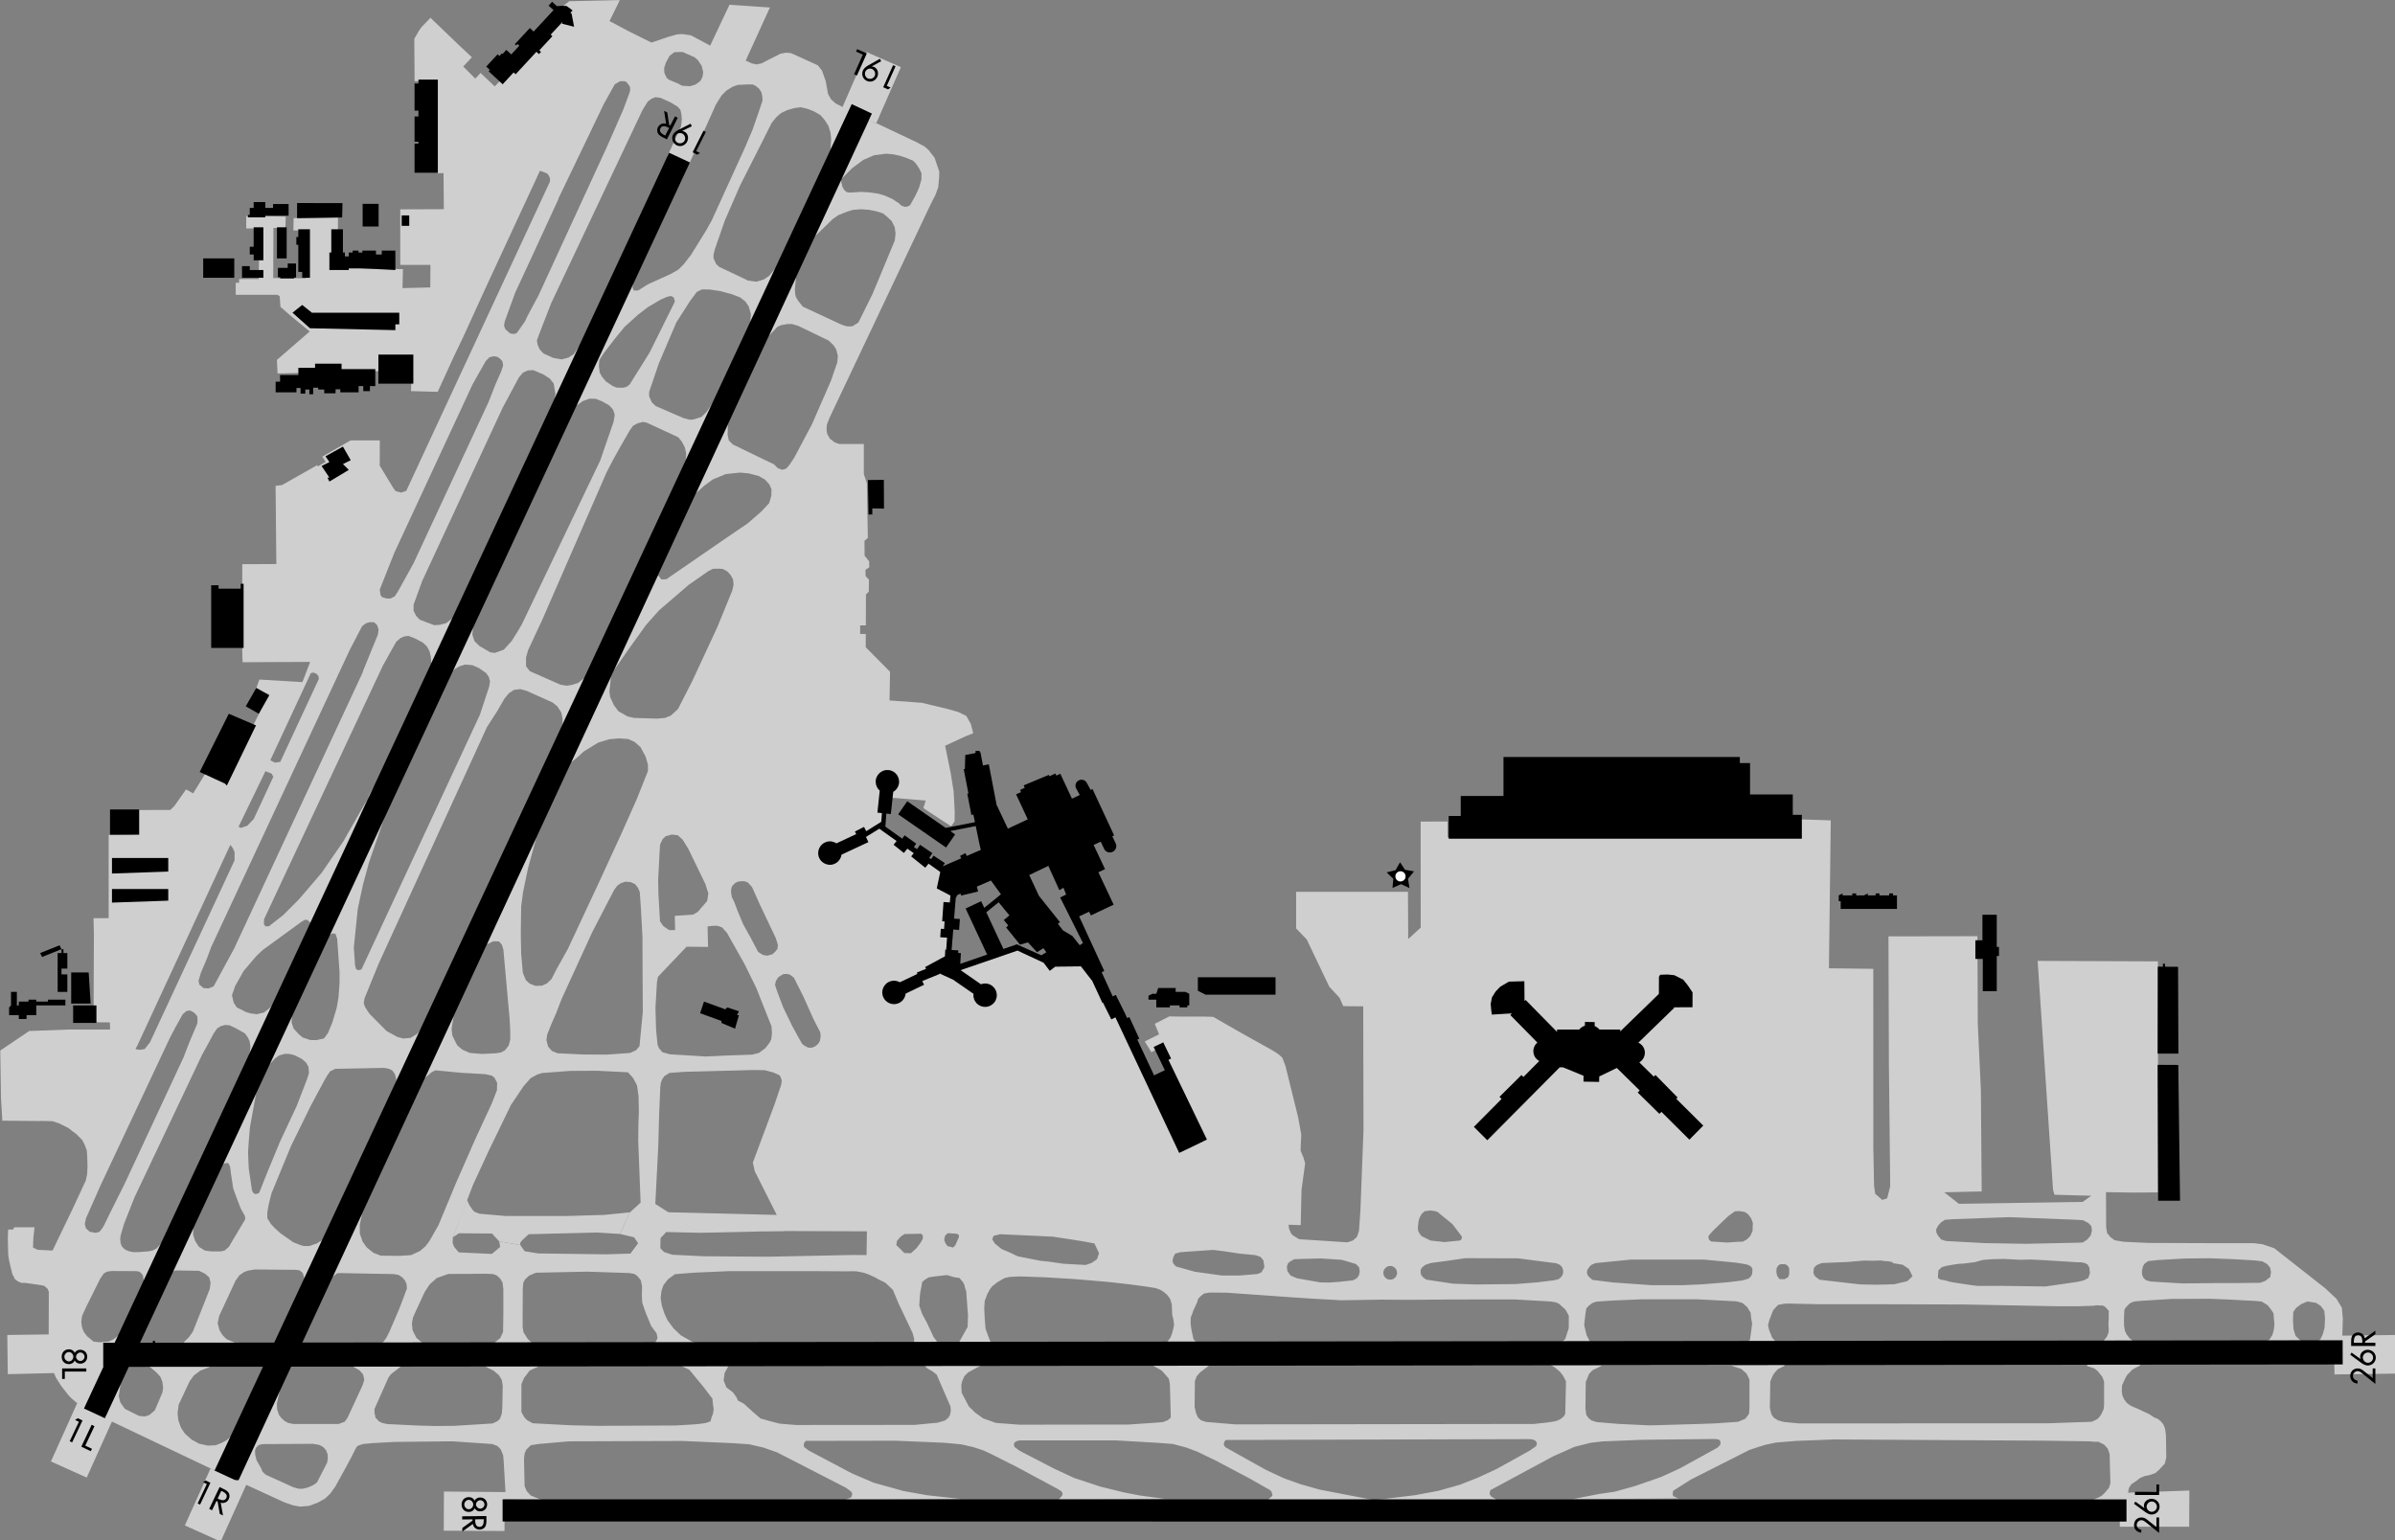<?xml version="1.0" encoding="UTF-8" standalone="no"?>
<!-- Created with Inkscape (http://www.inkscape.org/) -->

<svg
   width="160.44mm"
   height="103.226mm"
   viewBox="0 0 160.44 103.226"
   version="1.1"
   id="svg5"
   inkscape:version="1.2-beta (1b65182c, 2022-04-05)"
   sodipodi:docname="KLAS.svg"
   xmlns:inkscape="http://www.inkscape.org/namespaces/inkscape"
   xmlns:sodipodi="http://sodipodi.sourceforge.net/DTD/sodipodi-0.dtd"
   xmlns="http://www.w3.org/2000/svg"
   xmlns:svg="http://www.w3.org/2000/svg">
  <rect x="0" y="0" width="160.44" height="103.226" fill="#808080" stroke="none"/>
  <sodipodi:namedview
     id="namedview7"
     pagecolor="#ffffff"
     bordercolor="#111111"
     borderopacity="1"
     inkscape:pageshadow="0"
     inkscape:pageopacity="0"
     inkscape:pagecheckerboard="1"
     inkscape:document-units="mm"
     showgrid="false"
     inkscape:zoom="1.4097007"
     inkscape:cx="185.14568"
     inkscape:cy="135.13506"
     inkscape:window-width="1680"
     inkscape:window-height="997"
     inkscape:window-x="0"
     inkscape:window-y="44"
     inkscape:window-maximized="0"
     inkscape:current-layer="g53"
     inkscape:deskcolor="#d1d1d1"
     inkscape:lockguides="true" />
  <defs
     id="defs2">
    <clipPath
       clipPathUnits="userSpaceOnUse"
       id="clipPath57">
      <path
         d="M 9.15,1.77 H 378.21 V 592.23 H 9.15 V 1.77"
         clip-rule="evenodd"
         id="path55" />
    </clipPath>
    <clipPath
       clipPathUnits="userSpaceOnUse"
       id="clipPath8581">
      <path
         d="M 0,0 H 387.36 V 594 H 0 Z"
         id="path8579" />
    </clipPath>
    <clipPath
       clipPathUnits="userSpaceOnUse"
       id="clipPath8611">
      <path
         d="M 0,0 H 387.36 V 594 H 0 Z"
         id="path8609" />
    </clipPath>
  </defs>
  <g
     inkscape:label="Layer 1"
     inkscape:groupmode="layer"
     id="layer1"
     transform="translate(-26.133,-72.855)">
    <g
       id="g47"
       inkscape:label="KLAS"
       transform="matrix(0,0.353,0.353,0,-2.333,61.432)">
      <g
         id="g49">
        <g
           id="g51">
          <g
             id="g53"
             clip-path="url(#clipPath57)">
            <g
               id="g59"
               transform="translate(41.02,215.41)">
              <path
                 d="m 0,0 -7.75,3.66 0.51,7.68 10.08,-4.6 0.54,1.18 0.19,0.86 -0.19,0.93 -0.67,1.31 -1.18,2.34 -0.19,1.08 0.09,0.92 2.3,5.06 1,0.8 1.98,0.7 2.48,0.45 1,0.57 0.78,0.87 0.67,1.31 -10.43,4.54 2.87,6.53 10.74,-4.71 -2.28,-5.22 7.37,-3.44 -2.13,0.14 -1.28,-0.12 -1.31,-0.42 -1.12,-0.73 -0.9,-0.8 -0.73,-1.28 -0.42,-1.09 -0.32,-1.31 0.16,-1.25 0.39,-1.34 0.54,-1.15 0.77,-0.89 1.08,-0.9 2.95,-1.47 8.91,-4.51 6.75,-2.94 5.37,-1.86 0.96,-0.25 0.73,-0.03 1.14,0.5 0.57,0.63 2.43,5.13 0.14,0.22 0.23,1.63 -0.42,1.44 -0.73,1.06 -1.35,1.12 L 52.85,7.61 50.97,7.73 49.5,7.32 48.57,6.68 47.8,5.69 47.19,4.12 l -0.6,-2.23 -0.29,-2 -0.03,-1.43 0.48,-0.99 1.72,-1.28 4.09,-2.62 7.76,-3.31 5.41,-1.84 h 0.84 l 1.15,0.51 0.7,0.74 2.3,5.3 0.28,1.07 v 0.64 l -0.5,1.65 -0.93,0.96 -1.73,1.18 10.95,-5.11 -1.38,0.09 -1.15,-0.26 -1.09,-0.57 -0.83,-0.68 -2.75,-5.94 -0.16,-0.77 0.28,-1.04 0.43,-0.79 0.86,-0.64 3.38,-1.94 2.37,-1.31 2.24,-1.16 28.01,-12.22 5.8,-2.7 1.38,-0.38 1.64,0.01 0.93,0.71 2.56,5.81 0.2,1.19 -0.16,1.02 -0.39,1.21 -0.57,0.69 -0.71,1 10.49,-5.06 -1.44,0.34 -0.89,0.03 -1.28,-0.26 -1.15,-0.76 -0.71,-0.87 -2.23,-4.98 -0.32,-1.19 0.16,-1.18 0.6,-0.93 1.03,-0.86 2.3,-1.33 3.14,-2.01 44.91,-20.55 6.48,-2.64 0.93,-0.19 0.67,0.19 0.8,0.48 0.7,0.51 3.2,3.17 1.12,2.04 0.29,1.15 -0.13,1.38 -0.73,1.19 -1.03,0.92 11.03,-4.84 h -1.43 l -1,-0.29 -0.64,-0.48 -0.29,-0.54 -0.21,-0.98 0.18,-9.28 0.48,-0.99 0.67,-0.48 1.15,-0.67 4.8,-2.57 7.56,-3.71 9,-3.71 2.09,-0.52 1.47,-0.26 h 1.15 l 1.08,0.67 0.79,0.74 0.98,1.08 1.71,2.43 0.58,1.5 0.14,0.57 v 1 l -0.29,0.78 -0.14,0.5 -1,1.65 7.85,-3.79 -1.34,-0.42 -0.48,-0.61 -0.09,-0.79 -0.07,-7.69 0.23,-1.31 0.25,-0.7 0.64,-0.93 1.08,-0.75 6.63,-3.07 1.36,-0.29 1.36,0.36 0.92,0.57 0.79,0.79 0.63,1.53 v -4.53 l 0.01,-5.22 -1.07,1.08 -1,0.71 -8.1,3.21 -1.24,0.16 -0.99,-0.26 -0.7,-0.8 -0.54,-1.14 -0.07,-4.41 2.08,-6.04 -0.86,-0.14 -0.3,-0.06 -0.36,-0.28 -0.34,-0.39 -0.09,-0.64 -0.02,-4.54 0.04,-0.45 0.09,-0.51 0.33,-0.61 0.65,-0.44 0.29,-0.21 5.39,-2.68 1.77,-0.8 1.1,-0.14 0.87,0.12 0.45,0.12 0.69,0.31 0.72,0.57 1,1.21 0.14,1.14 -0.07,0.72 -0.07,1 -0.43,0.92 -0.72,0.93 13.39,-6.27 2.39,5.3 11.19,-5.04 -3.06,-6.79 -11.1,5 -0.1,-0.19 -0.86,-1 -0.71,-0.64 -1.57,-1.22 -1.57,-1 -0.87,-0.37 0.21,-8.77 -7.44,-0.09 -0.11,7.86 -8.06,0.02 -0.58,-0.22 -0.57,-0.64 -0.14,-0.64 -0.43,-3 v -0.71 l -0.28,-0.65 -0.43,-0.57 -1,-0.5 -1.43,-0.35 -1.28,-0.29 -1,-0.14 -3.14,-0.07 -1.57,0.07 v 0.93 l -0.43,0.21 v 3.36 0.5 l 2,-0.22 1.85,-0.07 0.43,0.86 0.14,2.85 -7.7,3.71 -5.42,2.52 -0.14,0.07 -1.3,0.27 -1.42,0.07 -2,-0.07 -1,-0.07 -1,-0.36 -1,-0.5 -1.14,-1.14 -0.57,-0.79 -0.57,-0.71 -0.86,-1.71 -0.43,-1.29 -0.04,-1.49 V -128 l -0.06,-6.33 -4.32,-0.25 -9,-0.14 -3.71,5.5 -0.28,7.63 v 7.21 0.5 l -1.35,-0.04 -0.03,-3.1 -16.47,0.07 -3.28,-0.07 -0.01,2.87 h -15.8 l -0.09,4.85 h -4.63 l -0.02,6.84 -0.75,0.78 -3.14,2.21 0.74,1.36 -4.01,2.46 1.76,3.77 -10.88,5.27 -5.66,2.83 -1.03,-2.41 -1.78,0.64 0.48,8.17 -3.83,1.47 0.03,-7 0.03,-5.83 -2.33,-0.06 h -6.76 -4.55 -4.97 l -0.03,6.47 -14.85,-0.14 -0.14,1.21 -3.79,6.69 0.25,0.1 -0.86,1.5 -1,-0.64 -3.07,5.35 -0.01,5.57 4.78,-0.02 4.13,2.5 0.71,0.5 0.29,1.07 -0.34,0.97 -58.62,27.23 -0.57,0.07 -0.43,-0.15 -0.14,-0.07 -0.43,-0.28 -0.14,-0.29 -0.14,-0.35 -0.29,-0.79 21.84,-10.13 6.42,-2.93 3.43,-1.57 3.57,-1.71 6.71,-3.07 -0.14,-5.07 -3.95,0.17 0.6,-25.49 -2.57,-0.12 -5.4,6.22 -3.24,-3.91 -1.43,-1.64 -2,-0.14 -0.29,-0.43 v -7.92 h -2.28 v 0.64 h -0.71 v 3.71 l -3.43,0.07 -6.18,-0.05 v -1.53 -0.85 l -2.38,0.01 0.14,7.49 2.14,-0.07 -0.01,-0.62 0.02,-1.64 9.51,-0.04 0.04,6.23 h -9.09 l 0.01,-2.41 -2.34,0.05 -0.11,8.41 9.73,-0.02 0.05,12.36 3.62,-0.09 -0.13,5.27 -4.27,0.03 -0.01,-5.72 H 31.08 l -0.03,8.27 -6.84,-0.06 0.01,-1.11 -17.44,-0.03 -0.04,-4.35 -8.04,-0.06 -1.5,0.87 -0.71,0.5 -1.77,1.7 5.56,5.79 1.92,2.07 1.77,-1.64 2.29,2.29 -1.07,0.99 2.55,2.7 -13.83,13.26 -0.78,-1.12 -1.56,2 -0.21,9.59 3.98,-1.95 1.86,3.5 2.22,4.45 -1.12,3.32 -0.41,1.47 -0.1,1.03 0.26,1.69 L 0,0 m 4.24,-8.73 0.91,0.03 0.97,0.44 0.36,0.44 0.71,1.71 0.43,0.8 0.09,1.5 -0.34,1.07 -0.66,0.88 -0.75,0.4 L 5.05,-1.32 3.84,-1.61 2.77,-2.32 2.2,-2.97 1.2,-5.25 1.24,-6.78 1.92,-7.69 3.2,-8.39 4.24,-8.73 m 55.64,-13.34 -15.89,7.59 1.92,-0.25 0.57,0.22 v 0.83 l -1.18,1.89 -1.95,4.31 -0.83,1.44 -1.02,1.03 -1.82,1.4 -4.67,2.89 L 33.18,0.3 19.4,6.58 15.9,8.07 11.9,9.45 10.47,9.93 9.67,9.9 8.87,9.74 8.16,9.26 7.65,8.65 7.37,8.07 V 7.12 L 7.46,5.26 7.78,4.3 8.55,3.06 9.47,2.16 11.14,1.11 22.38,-3.95 21,-8.12 l -5.65,2.59 -1.38,0.16 -1.04,-0.1 -0.78,-0.19 -0.57,-0.53 -0.82,-1.34 -0.86,-1.93 -0.11,-0.93 0.32,-0.78 0.53,-0.69 1.69,-1.03 36.54,-17.27 5.66,-2.2 1.45,-0.53 0.84,0.16 0.88,0.4 0.76,0.73 0.84,1.88 0.26,1.57 -0.34,1.27 -0.67,1.02 -1.54,1.05 10.85,-4.78 -1.74,0.22 -1.98,-0.32 -0.94,-0.75 -0.79,-1.23 -0.81,-1.91 0.06,-1.04 0.41,-0.91 0.9,-0.76 5.75,-3.08 32.93,-15.29 4.47,-1.62 1.13,-0.01 0.98,0.47 0.75,0.72 1.04,2.73 -0.07,1.04 -0.31,1.23 -0.88,1.13 1.05,4 2.02,-0.16 1.24,0.41 0.9,0.93 1.21,2.08 0.1,0.86 -0.61,1.69 -1.66,1.51 -2.18,1.35 -1.01,0.58 -31.07,14.86 -4.48,1.54 -2.84,0.99 -1.37,0.22 -0.96,-0.32 -0.8,-0.73 -0.71,-1.22 -0.54,-1.31 -0.03,-1.21 0.45,-1.25 1.39,-2.01 -2.86,1.14 -3.42,1.64 -2.7,1.31 m -13.03,-14.91 5.48,-2 0.84,-0.15 0.7,0.28 0.78,0.91 0.06,0.44 0.03,0.25 -0.16,0.53 -0.57,0.42 -1.67,1.16 -1.04,0.49 -3.85,2.06 -28.55,13.14 -6.85,3 -1.72,0.64 -1.57,0.57 -0.43,0.07 -0.57,-0.07 -0.85,-0.64 -0.15,-0.36 v -0.21 -0.65 l 0.58,-1 3.85,-2.14 6.71,-3.21 9.69,-4.66 1.44,-0.69 0.02,0.04 11.4,-5.25 6.4,-2.97 m 1.74,30.29 -0.75,-0.2 -0.32,-0.54 0.16,-0.74 0.55,-1.25 1.42,-2.4 1.44,-1.88 2.32,-2.56 2.15,-1.76 2.81,-2.17 1.31,-0.84 1.12,-0.09 1.28,0.16 0.8,0.45 0.9,0.76 0.89,1.35 0.26,0.73 v 1.25 l -0.19,0.61 -0.42,0.54 -6.04,3.77 -9.69,4.81 m 47.67,-53.24 7,-2.77 1.06,0.15 0.38,0.31 0.25,0.85 v 0.75 l -0.41,0.79 -0.97,0.63 -5.19,2.87 -0.26,0.13 -30.4,14.14 -3.29,1.29 -2.55,1.12 -1.13,0.38 -0.81,-0.13 -0.48,-0.41 -0.37,-0.53 -0.13,-0.69 0.19,-0.81 0.72,-0.72 4.42,-2.5 31.97,-14.85 m 74.95,-34.8 2,-0.73 2.81,-1.19 1.51,-0.44 0.72,0.16 0.66,0.78 0.06,0.95 -0.38,0.97 -7.17,3.89 -52.58,24.47 -0.02,-0.05 -6.99,2.86 -0.97,0.14 -0.82,-0.25 -0.56,-0.56 -0.04,-0.82 0.22,-0.78 0.57,-0.73 4.52,-2.35 56.46,-26.32 m -35.26,13.16 -15.72,7.31 -0.55,-0.08 -0.43,-0.36 -0.24,-0.56 0.1,-0.51 16.55,-7.7 0.43,0.85 v 0.22 l -0.14,0.83 m 10.85,-5.04 -7.99,3.71 -0.58,-0.29 -0.14,-0.28 -0.36,-0.92 10.55,-5.11 0.23,0.46 -0.43,1.21 -1.28,1.22 m 43.66,-22.45 0.11,0.36 0.05,0.53 -0.14,0.86 -1.15,0.91 -0.16,0.11 -34.52,16.04 h -1.57 l -0.79,-0.36 -0.57,-0.45 38.07,-17.63 0.67,-0.37 m 1.57,9.14 -2.69,1.03 -3.71,1.57 -0.85,0.04 -0.56,-0.06 -0.64,-0.58 -0.43,-0.77 0.12,-0.71 0.62,-0.7 2.31,-1.29 1.57,-0.83 0.66,-0.34 28.03,-13.17 6.14,-2.71 1.11,-0.24 0.81,0.23 0.65,0.72 0.2,1.11 -0.2,0.74 -0.69,0.54 -0.53,0.32 -2.5,1.21 -5.42,2.71 -24,11.18 m -49,34.88 23.75,-10.51 -0.82,-0.89 v -0.5 l 0.3,-0.53 5.42,-7.44 1.11,-1.17 2.85,-2.44 2.91,-1.64 1.72,-0.59 1.42,0.34 0.88,0.57 0.89,1.77 0.25,0.82 0.16,1.2 -0.31,1.36 -0.76,0.99 -1.1,1.08 10.16,-4.83 -1.93,0.22 -1.01,-0.19 -0.7,-0.35 -0.7,-0.5 -1.04,-1.84 -0.51,-1.11 -0.06,-0.88 0.25,-0.83 0.41,-0.63 0.95,-0.66 1.37,-0.73 2.76,-1.51 27.02,-12.8 5.04,-1.98 2.17,-0.64 0.71,-0.07 0.72,0.07 0.57,0.21 0.43,0.36 0.28,0.36 0.29,0.71 0.15,0.8 -0.01,1.13 -0.14,1.71 -0.15,0.79 -0.42,0.78 -0.86,0.79 -2.86,6.13 h 1.15 l 1.14,0.36 1.14,0.72 0.71,1.14 0.17,1.23 v 1.76 l -0.19,0.79 -0.69,0.78 -4.71,2.79 -0.29,0.21 -0.43,0.12 -0.51,-0.13 -1.33,-0.74 -1.89,-0.73 -1.91,-0.7 -3.06,-0.46 -1.05,-0.12 -0.67,-0.31 -0.06,-0.45 0.21,-0.62 -13.71,6.36 6.71,-1.22 2.43,-0.21 2.28,-0.15 2.15,0.08 1.14,0.07 4.02,0.6 0.41,0.22 0.25,0.32 -0.06,0.51 -0.19,0.32 -3.86,1.53 -5.85,2.42 -6.71,3.14 -5.17,2 -1.15,0.35 -1.15,-0.1 -0.8,-0.44 -0.7,-0.8 -0.74,-1.47 -0.22,-0.95 v -0.87 l 0.29,-1.02 0.57,-0.79 1.5,-1.39 -9.92,4.59 1.63,-0.06 1.12,0.38 1.05,0.96 0.64,0.74 0.48,1.43 0.03,1.15 -0.31,1.47 -1.03,0.77 -2.01,0.83 -2.74,0.82 -2.01,0.35 -2.69,0.2 h -2.14 l -6.3,-0.45 -0.96,-0.32 -0.09,-0.51 0.7,-1.44 -25.7,12.27 11.55,-3.96 4.22,-1.15 4.64,-0.99 7.27,-0.74 3.39,0.23 0.71,0.19 0.22,0.38 -0.13,0.64 -47.88,22.26 -0.47,0.22 -5.36,1.77 -1.03,0.15 -0.82,-0.23 -0.71,-0.5 -0.92,-1.31 -0.58,-1.28 -0.12,-1.38 0.35,-1.15 0.51,-0.83 0.97,-1.02 -2.17,-3.46 -1.13,-0.06 -1.04,-0.25 -0.98,-0.53 -0.69,-0.76 -0.75,-1.42 -0.51,-1.29 0.1,-0.81 0.31,-0.7 0.69,-0.81 4.56,-2.55 48.13,-22.54 0.94,-0.03 0.4,0.3 v 0.65 l -2.11,2.69 -2.95,2.96 -5.04,4.32 -6,4.14 -8.05,4.59 -1.09,0.48 -3.14,1.93 4.23,-2.41"
                 style="fill:#cfcfcf;fill-opacity:1;fill-rule:evenodd;stroke:none"
                 id="path61" />
            </g>
            <g
               id="g63"
               transform="translate(311.67,121.75)">
              <path
                 d="m 0,0 -10.09,-21.21 -2.83,1.27 -3.92,1.73 2.59,-0.36 1.15,0.29 1.23,0.86 1.36,2.74 0.08,1.08 -0.29,0.86 -0.87,1.01 -3.38,1.44 -0.86,0.14 -1.16,-0.14 -0.93,-0.36 -0.65,-0.58 -0.43,-0.43 -0.94,-1.15 0.08,11.59 0.72,-1.87 0.93,-1.23 1.08,-0.79 4.46,-2.09 1.59,-0.21 1.37,0.14 1.44,0.51 1.08,0.72 1.15,1.29 0.79,1.44 0.36,1.66 -0.07,1.44 -0.44,1.15 -0.5,0.93 -1.44,1.66 4.25,-2.23"
                 style="fill:#cfcfcf;fill-opacity:1;fill-rule:evenodd;stroke:none"
                 id="path65" />
            </g>
            <g
               id="g67"
               transform="translate(311.67,121.75)">
              <path
                 d="m 0,0 -0.55,-1.16 10.81,-4.87 3.06,6.8 -10.77,4.85 3.32,7.22 0.57,1.64 0.25,1.31 -0.14,1.75 -0.6,1.64 -0.79,1.41 -0.99,1.02 -1.27,0.9 -3.53,1.95 -2.29,1.22 -1.23,0.61 -0.65,0.39 -0.19,0.48 -0.2,0.63 -0.17,1.72 -0.23,4.23 -0.11,10.38 v 0.71 l 0.51,7.5 0.37,0.96 0.62,0.62 0.56,0.23 0.57,0.23 0.76,0.08 6.24,0.37 -0.1,-11.68 7.43,-0.04 0.06,11.53 -6.01,0.03 0.14,7.09 -0.87,-2.14 -0.85,-0.77 -0.93,-0.39 -5.12,-0.12 -1.1,0.12 -0.7,0.31 -0.85,0.87 -0.23,1.47 -0.5,5.73 -0.07,21.6 0.42,9.54 0.21,3.1 0.62,2.68 0.91,2.6 6.72,13.08 0.73,0.99 0.45,0.22 0.65,-0.22 0.51,-1.3 -0.19,22.26 -0.74,-6.61 -0.79,-4.41 -1.58,-5.68 -1.78,-4.15 -4.3,-8.12 -0.66,-0.9 -0.45,-0.1 -0.43,0.11 -0.32,0.31 -0.03,16.63 v 0.39 l 0.39,9.25 0.3,3.19 0.51,2.26 0.61,1.87 0.66,1.44 2.43,4.83 4.26,7.93 0.43,0.68 0.45,0.25 0.4,-0.11 0.73,-0.65 -0.11,20.31 -0.65,-4.83 -0.6,-3.11 -1.1,-4.46 -1.64,-4.97 -1.76,-3.78 -3.38,-6.53 -0.73,-0.99 -0.44,-0.14 -0.36,0.07 -0.31,0.44 -0.15,0.59 v 18.25 l 0.46,7.95 0.22,2.87 0.67,2.54 0.8,2.12 1.66,3.44 3.42,6.47 2.23,3.93 0.39,0.28 0.65,0.13 0.74,-0.85 0.81,19.16 0.07,1.06 -0.03,0.84 -0.75,22.43 -0.7,-1.15 -0.49,-0.3 -0.7,0.15 -6.4,11.88 -1.82,4.08 -0.77,3.05 -0.27,2.28 -0.3,7.5 -0.15,12.75 -0.01,0.72 0.01,0.46 0.1,0.6 0.17,0.26 0.41,0.11 0.41,-0.06 0.55,-0.52 3.92,-7.11 1.64,-3.57 1.74,-5.01 1.07,-3.86 0.42,-2.91 0.98,-5.04 -0.13,20.08 -0.44,-0.99 -0.35,-0.09 -0.65,0.07 -2.12,3.33 -5.64,11.14 -0.57,1.71 -0.41,1.32 -0.42,1.97 -0.32,3.86 -0.28,7.19 0.23,39.75 0.13,8.83 0.09,0.86 -0.01,0.75 0.54,1.08 0.74,0.69 1.05,0.36 5.54,0.15 0.88,-0.27 0.94,-0.79 0.58,-0.61 0.36,-0.69 0.74,-1.84 -0.16,5.99 h 4.92 v 13.16 l -6.87,0.04 0.41,-11.65 -0.93,0.19 -0.67,0.45 -0.47,0.69 -0.75,1.02 -0.33,0.8 -0.22,1.05 -0.36,0.99 -0.74,0.83 -1.05,0.96 -1.13,0.28 -4.28,-0.06 -1.18,-0.16 -0.86,-0.33 -0.63,-0.53 -0.42,-0.55 -0.27,-0.67 -0.61,-0.91 -0.44,-0.93 -0.65,-1.4 -0.33,-0.81 -0.32,-0.61 -0.42,-0.53 -0.7,-0.53 -0.7,-0.31 -0.82,-0.11 -1.09,0.05 -0.75,0.33 -0.56,0.26 -0.63,0.34 -1.09,1.06 -0.76,1.46 -4.1,-0.25 -0.51,-1.08 -0.57,-0.72 -0.73,-0.55 -0.7,-0.32 -1.03,-0.16 h -1.23 l -0.77,0.02 -0.95,0.07 -0.42,0.26 -0.31,0.29 -0.39,0.39 -0.2,0.34 -0.12,0.25 -0.13,0.5 -0.11,1.29 -0.35,5.54 -0.03,7.43 0.15,3.66 0.27,5.02 0.11,1.08 0.68,1.11 0.72,0.58 0.82,0.53 2.17,0.19 1.06,-0.14 0.87,-0.24 0.92,-0.58 0.48,-0.92 0.58,-1.01 -0.14,8.87 -0.78,-1.06 -0.86,-0.91 -1.26,-0.39 -1.69,-0.1 -1.59,0.05 -0.77,0.53 -0.73,0.97 -0.5,1.19 0.26,1.65 0.58,0.87 0.92,0.68 1.49,0.14 1.74,-0.09 1.26,-0.34 0.91,-0.44 1.02,-1.15 -0.03,3.71 5.7,0.11 -0.16,11.82 -7.33,-0.1 0.13,-10.24 -3.24,0.1 -2.07,-0.19 -1.69,-1.02 -1.98,-2.12 -5.16,-6.56 -2.46,-3.13 -0.76,-2.26 -0.2,-1.67 v -8.91 l -0.04,-10.98 -0.22,-4.73 -0.29,-1.73 -0.54,-0.75 -0.83,-0.69 -1.11,-0.18 -6.65,-0.03 0.08,5.19 -0.04,4.69 -43.85,-0.02 -0.09,-22.83 43.43,2.92 0.96,0.27 0.19,6.98 1.17,-1.63 0.36,-23.48 -2.19,-2.79 -0.16,7.11 -19.21,-0.15 -12.67,-0.59 -6.14,-0.02 -10.43,-0.05 0.03,-16.88 24.07,0.08 23.39,0.25 2.27,-0.58 0.3,-0.93 -1.17,-1.34 -1.51,-0.21 -7.07,-0.14 H -95.4 l -0.1,-8.42 -28.08,0.35 -0.19,-5.84 3.47,0.05 -0.14,-21.96 v -7.02 l 0.02,-9.41 0.02,-8.51 0.05,-20.04 -3.01,-0.01 0.01,-5.09 h 3 l 17.13,0.01 2.17,-2.37 -8.97,-0.05 v -21.22 h 6.96 l 2.08,2.01 8.96,4.27 2.11,1.95 1.6,0.71 0.03,3.79 23.53,0.05 14.9,-0.57 1.66,-0.1 2.56,-0.19 1.12,-0.38 0.67,-0.74 0.36,-1.07 -0.59,-9.16 -0.72,-1.18 -0.39,-0.36 -0.92,-0.39 -0.72,-0.07 0.08,2.3 -6.67,0.15 -5.09,0.69 -1.07,-0.32 -1.33,-0.55 -1.1,0.04 -1.87,0.1 -3.3,-0.59 -9.73,-2.4 -1.59,-0.59 -0.52,-0.54 -0.43,-0.58 -0.66,-1.08 -2.97,-5.34 -3.21,-5.6 -0.05,-1.6 v -4.29 l -0.04,-2.44 1.41,-2.76 2,0.82 1.35,-2.72 2.03,1.26 -0.81,1.56 17.8,8.13 2.12,-4.41 -25.73,-12.1 0.39,-0.78 -4.48,-2.21 -2.81,-1.4 -2.77,-2.15 0.05,-4.89 0.79,-1.03 -1.54,-1.17 -2.3,-4.95 4.73,-13.86 -15.19,1.11 -4.46,-1.91 -1.58,-2.22 -6.23,-8.76 -4.93,0.33 -1.36,1.21 0.55,6.67 1.44,-0.44 3.45,5.26 -0.93,0.66 -1.79,0.03 -3.94,-0.21 -3.54,-0.57 -5.09,-1.04 -1.81,3.9 -0.56,1.43 -1.77,-0.45 -1.52,-0.86 -0.74,-1.5 -0.57,-2 -1.19,-4.95 -0.44,-6.12 -5.45,0.09 -4.65,-4.61 -2.53,0.01 v -1.07 h -1.62 v 1.08 l -5.86,0.02 -0.55,0.54 -2.29,0.03 -0.65,-0.63 -1.2,-0.03 -0.46,0.71 -1.14,-0.01 -1.08,-0.86 -2.82,-0.03 -0.56,0.64 -10.41,-0.19 -1.7,-0.57 h -5.71 v -4.64 l -0.29,-0.86 -0.71,-0.93 -0.86,-0.5 -0.71,-0.14 h -0.43 l -0.72,0.07 -1.28,0.5 -40.65,19.25 -1.6,0.83 -1.54,0.55 -1.83,0.16 -1.09,0.03 -2.64,-0.9 -1.44,-1.12 -0.66,-0.74 -0.78,-1.42 -0.42,-0.89 -3.26,-6.88 0.1,-0.05 -0.64,-1.38 11.07,-5.13 -2.01,2 -1.54,2.09 -0.89,2.05 -0.29,2.24 0.09,1.19 0.29,1.44 0.42,1.25 0.53,1.28 0.5,0.5 1.07,0.72 0.85,0.38 1.19,-0.03 1.54,-0.45 1.47,-0.67 1.83,-1.03 0.23,-0.44 0.09,-0.52 -0.26,-0.71 -0.44,-0.46 -0.81,-1.23 -0.67,-1.51 -0.35,-1.21 -0.23,-1.64 -0.09,-1.6 0.09,-1.41 0.04,-0.74 -0.11,-0.61 -0.44,-0.45 -0.57,-0.31 -1.18,-0.28 10.56,-4.89 -1.89,1.96 -1.35,1.38 -0.74,1.06 -0.67,1.7 -0.32,1.05 -0.13,1.51 0.1,1.47 0.29,1.48 0.4,1.27 0.59,0.72 0.87,0.92 1.15,0.58 1.19,0.16 1.34,-0.14 10.16,-4.23 5.43,-2.69 0.7,-1.14 0.03,-0.88 -0.18,-0.73 -0.28,-0.71 -3.29,-7.07 -0.96,-0.78 -0.8,-0.51 -0.58,-0.16 -0.93,-0.07 -2.31,0.22 11.09,-5.13 -1.72,1.64 -0.29,0.72 -0.21,1.14 v 0.86 l 0.36,1.21 2.79,5.77 0.9,0.93 0.77,0.48 1.22,0.32 1.22,-0.1 3.53,-1.22 8.19,-3.57 6.42,-3.4 1.35,-0.9 0.7,-0.61 0.23,-0.77 -0.32,-0.83 -0.74,-0.74 -0.77,-1.63 -2.98,-6.15 -0.77,-0.77 -1.03,-0.23 -2.02,0.05 13.04,-6.04 -1.46,1.63 -1.14,1.57 -1,2.43 -0.29,2.71 0.15,1.64 0.5,1.9 0.67,1.19 0.96,0.86 0.9,0.39 1.25,-0.04 1.38,-0.41 1.61,-1.51 2.24,-2.58 2.66,-3.91 3.15,-4.58 4.78,-6.93 0.04,-0.94 -0.8,-0.63 17.95,-8.31 -3.88,2.7 -4.7,3.38 -2.72,2.43 -4.85,5.64 -2.58,3.71 -0.44,0.86 -0.03,1.12 0.07,0.8 0.48,0.84 0.67,0.61 0.83,0.45 0.97,0.1 1.09,-0.23 7.05,-2.88 10.24,-4.76 5.24,-2.68 1.25,-1.35 0.44,-1.09 0.14,-1.5 -0.14,-4.43 -0.28,-1.2 -0.99,-1.74 -1.16,-0.86 -1.54,-0.71 -1.06,-0.13 -2.73,0.29 16.22,-7.58 -1.04,1.29 -1,1.07 -0.85,1.36 -0.88,1.44 -0.64,2.09 -0.16,1.86 0.12,1.74 0.55,1.22 0.99,1.12 1.8,0.97 1.51,0.44 h 1.22 l 5.36,-2.13 6.67,-2.97 9.15,-4.21 12.62,-5.9 3.59,-2.01 2.11,-1.09 0.81,-0.84 0.44,-0.93 0.04,-1.25 -0.42,-1.09 -0.67,-0.74 -1.38,-0.58 -3.66,-0.32 -3.75,-0.07 -5.17,0.07 -2.76,0.36 -4.49,0.93 -5.86,1.6 17.37,-8.1 2.9,-1.29 -0.58,1.22 0.03,1.07 0.61,0.54 0.9,0.29 13.06,1.18 2.48,0.13 h 1.58 l 1.12,-0.29 0.9,-0.7 0.42,-0.74 0.16,-0.97 0.13,-2.67 -0.19,-2.28 -0.61,-1.42 -0.84,-1 -1.87,-0.93 -1.25,-0.13 -2.36,0.37 11.68,-5.44 -1.1,1.29 -0.35,0.71 0.47,4.89 0.26,4.58 0.28,1.24 0.38,0.49 0.99,0.52 1.38,-0.04 2.5,-0.97 7.01,-3.24 8.16,-3.58 7.96,-3.31 3.09,-1.76 0.91,-0.69 0.91,-1.07 0.78,-1.67 0.14,-2.15 -0.03,-3.61 -0.55,-1.39 -1.03,-1.29 -1.1,-0.77 -1.48,-0.52 -1.65,-0.03 -2.13,0.45 12.11,-5.83 -0.84,1.12 -0.03,0.58 0.19,10.15 0.16,0.91 0.42,0.64 0.55,0.52 0.74,0.35 0.87,0.07 1.75,-0.65 2.26,-0.87 4.19,-1.8 1.17,-0.59 0.74,-0.55 0.47,-0.61 0.36,-0.99 v 10.28 l -0.72,-1.42 -0.85,-1 -1.43,-0.72 -1.29,-0.14 -1.14,0.21 -1.14,0.5 -3.71,1.72 -1.43,0.93 -0.57,0.64 -0.58,0.64 -0.14,0.29 -0.43,1.21 -0.28,0.79 v 0.42 l -0.01,3.5 -0.03,2.99 0.06,1.55 0.26,0.71 0.58,0.65 0.77,0.45 1.26,0.16 h 4.33 l 3.79,-0.05 1.17,-0.54 0.84,-1.07 0.69,-1.49 v 10.1 l -0.68,-1.58 -0.71,-0.77 -1.26,-0.78 -1,-0.16 h -3.16 l -4.2,0.03 -1.06,0.1 -0.58,0.32 -0.74,0.78 -0.55,1.29 -0.2,9.72 0.26,7.95 0.17,1.02 0.39,0.55 0.77,0.65 1.13,0.25 1.88,-0.03 1.32,0.07 2.03,0.71 2.39,1 1.37,1.01 0.87,0.19 0.65,-0.29 0.77,-0.71 0.57,-1.71 -0.34,11.82 -0.49,-1.39 -0.48,-1.23 -1.16,-2.06 -1.32,-1.39 -1.52,-1.13 -1.32,-0.62 -1.46,-0.48 -1.48,-0.23 -1.36,0.16 -1.06,0.36 -1.13,0.87 -0.97,1.33 -0.29,3.71 -0.29,6.65 v 15.65 l 0.04,6.5 -0.02,1.34 0.03,0.66 0.25,1.29 0.32,0.94 0.59,1.27 0.41,0.71 0.58,1.2 0.68,0.72 0.68,0.71 2.72,1.14 5.43,2.59 1.14,0.31 1.18,-0.04 0.14,-1.16 4.23,3.61 0.65,1.1 0.59,0.76 6.08,2.63 0.82,0.06 0.79,-0.17 0.48,-0.28 0.54,-0.65 0.42,-1.39 0.42,-4.38 0.02,-22.55 -0.26,-3.09 -0.53,-2.02 -0.45,-1.59 -1.34,-1.56 -1.46,-1.59 -0.61,-1.14 -0.62,-0.28 -0.92,-0.65 -0.96,-1.26 -1.32,-0.52 -1.38,0.18 -1.35,0.74 -0.01,-8.96 0.71,1.52 3.31,2.73 2.19,1.66 1.2,0.12 0.81,0.12 0.89,-0.14 0.6,-0.25 0.8,-0.2 0.31,-0.87 0.17,-1.16 0.11,-1.19 0.2,-3.33 0.07,-14.77 -0.1,-5 -0.39,-7.44 -0.62,-1.1 -0.52,-0.48 -1,-0.56 -5.31,0.01 -1.18,0.51 -0.23,0.19 -1.14,0.86 -0.86,1.86 v -3.5 -3.64 -3.29 l 0.9,1.77 0.85,0.99 0.9,0.53 1.13,0.17 4.15,-0.08 1.08,-0.09 1.01,-0.36 0.43,-0.46 0.45,-0.93 0.45,-7.28 0.03,-3.55 -0.09,-3.42 -0.28,-5.73 -0.22,-1.01 -0.32,-0.6 -0.67,-0.62 -0.91,-0.2 h -0.76 l -5.9,2.63 -0.68,0.48 -1.47,1.9 -0.01,-6.12 0.02,-2.95 0.72,1.21 0.77,0.68 1.04,0.23 1.02,-0.32 6.16,-2.85 0.76,-0.53 0.44,-1.18 v -8.59 l -0.21,-1 -0.36,-0.64 -0.5,-0.57 -0.64,-0.5 -1.1,-0.37 -1.11,-0.03 -2.72,0.61 L 1.42,4.26 -0.42,0.18 0,0 m -39.92,366.55 -0.2,1.91 -0.29,5.03 -0.05,4.58 0.17,4.54 0.25,4.3 0.17,1.3 0.5,0.91 0.74,0.6 0.83,0.14 0.94,-0.17 0.71,-0.93 0.36,-0.97 v -0.99 l 0.05,-4.35 v -3.38 l 0.06,-6.01 -0.36,-6.04 -0.25,-0.9 -0.45,-0.46 -0.52,-0.24 -0.66,-0.06 -0.97,0.19 -0.48,0.27 -0.27,0.33 -0.28,0.4 m -3.49,-13.34 0.21,-9.86 -0.13,-7.75 -0.4,-7.43 -0.31,-0.93 -0.8,-0.63 -0.58,-0.28 h -0.55 l -0.67,0.36 -0.63,0.55 -0.49,0.75 -0.12,1.65 -0.38,10.6 0.5,12.71 0.08,1.25 0.55,1.02 0.58,0.55 0.8,0.11 0.93,-0.22 0.78,-0.63 0.58,-0.86 0.05,-0.96 m 8.06,-20.17 -0.5,-3.33 -0.16,-0.82 -0.25,-0.88 -0.13,-0.78 -0.26,-0.53 -0.48,-0.04 -0.52,0.05 -0.51,0.03 -0.63,0.68 -0.25,0.94 -0.2,1.16 -0.18,1.22 -0.02,0.73 -0.29,2.25 -0.26,0.88 -0.16,0.67 -0.13,1.75 -0.05,2.16 0.16,3.05 -0.05,1.98 0.12,2.52 0.4,6.39 v 0.74 l 0.14,0.66 0.3,0.55 0.6,0.33 1.03,0.1 0.91,-0.3 0.48,-0.9 0.27,-1.22 0.87,-6.01 -0.12,-8.42 0.01,-4.49 -0.14,-1.12 m 24.06,24.81 0.2,-0.07 0.47,-0.27 0.49,-0.38 0.28,-0.36 0.43,-0.93 0.29,-8.28 0.03,-47.18 -0.28,-2.95 -0.31,-1.13 -0.49,-0.77 -0.57,-0.43 -0.4,-0.14 -0.92,-0.2 -5.03,0.08 -1.04,0.45 -0.56,0.34 -0.73,0.67 -0.59,1.24 -3.96,-0.35 -0.45,-1.16 -0.95,-0.83 -1.43,-0.58 -0.95,-0.21 -0.89,0.23 -0.94,0.35 -1.01,0.4 -0.59,0.54 -0.43,0.41 -0.1,0.62 -0.1,0.49 -0.04,0.81 0.13,5.89 v 12.2 l 0.05,15.39 0.33,17.28 v 4.31 l -0.09,2.88 -0.09,0.54 0.01,0.39 0.06,0.37 -0.07,0.3 0.3,0.59 0.74,0.67 h 1.39 l 1.17,-0.06 0.89,0.06 0.68,-0.03 0.83,-0.34 0.7,-0.58 0.62,-0.62 0.4,-0.73 -0.32,-2.07 4.14,0.29 0.45,1.36 0.48,0.61 0.7,0.56 0.44,0.34 0.87,0.33 h 4.11 l 0.9,-0.05 0.44,-0.12 0.31,-0.17 m -25.09,-53.66 -0.59,-0.79 -0.32,-0.22 -0.44,-0.16 -0.9,0.11 -0.51,0.48 -0.41,0.99 -0.2,4.92 -0.27,3.1 0.04,1.76 -0.06,1.44 0.02,0.15 0.04,0.15 0.04,0.25 0.02,0.37 0.04,0.49 0.14,0.76 0.21,0.14 0.31,1.85 0.8,1.17 1.38,0.68 0.93,-0.99 0.58,-2.46 0.06,-1.6 0.04,-2.03 -0.07,-2.91 -0.47,-4.13 -0.41,-3.52 m -0.52,-5.93 0.42,-0.69 -0.02,-0.98 -0.61,-0.45 -0.75,-0.15 -0.74,0.06 -0.5,0.32 -0.23,0.41 v 0.85 l 0.16,0.32 0.25,0.29 0.38,0.19 h 1.11 l 0.53,-0.17 m -7.02,-15 -0.48,-0.17 -0.39,0.09 -0.85,0.76 -1.27,1.3 -1.55,1.63 -0.9,1.24 -0.06,0.77 0.17,1.1 0.42,0.62 0.76,0.59 0.88,0.34 1.58,-0.06 0.96,-0.45 0.62,-0.62 0.42,-0.79 0.03,-0.96 0.14,-1.98 -0.2,-3.04 -0.28,-0.37 m 7.57,-22.17 -0.49,-0.57 -0.39,-0.34 -0.54,-0.15 -0.48,0.09 -0.7,0.49 -0.29,0.36 -0.3,0.73 -0.66,6.66 v 13.93 l 0.57,5.98 0.29,1.8 0.08,0.37 0.2,0.48 0.21,0.28 0.4,0.25 0.54,-0.01 0.48,-0.06 0.43,-0.23 0.36,-0.36 0.16,-0.43 0.25,-0.89 0.32,-2.61 0.4,-4.89 0.17,-3.75 v -5.86 l -0.53,-7.42 -0.48,-3.85 m 3.69,9.23 v 10.76 l 0.38,7.31 0.3,1.15 0.78,0.91 0.57,0.35 0.51,0.31 0.95,0.09 1.09,0.19 1.04,-0.12 2.05,-0.28 1.22,-1.39 0.19,-4.75 -0.25,-20.58 -0.09,-2.17 -0.55,-1.41 -1.42,-0.72 -1.87,-0.45 -2.15,0.24 -1.01,0.16 -0.55,0.5 -0.51,0.69 -0.25,0.78 -0.2,3.01 -0.23,5.42 m 23.55,14.07 0.11,-3.08 0.27,-9.33 -0.28,-5.92 -0.35,-4.19 -0.31,-0.96 -0.41,-0.52 -0.62,-0.47 -0.57,-0.07 -0.67,-0.09 -5,0.06 -1.55,0.62 -0.71,0.67 -0.87,1.79 0.01,24.55 0.61,1.89 0.87,0.98 1.15,0.57 h 5.44 l 1.07,-0.09 0.93,-0.7 0.58,-1.38 0.3,-4.33 m -22.98,-30.25 0.27,0.61 0.48,0.53 0.67,0.72 1.13,0.61 2.38,-0.02 2,-0.65 0.91,-0.91 0.46,-0.95 0.02,-5 2.36,2.21 1.69,2.67 0.82,0.99 0.79,0.59 1.01,0.53 6.17,-0.14 0.48,-0.27 0.45,-0.52 0.31,-0.56 0.19,-0.62 0.23,-1.52 0.27,-2.47 0.08,-56.69 -0.47,-5.54 -0.31,-0.93 -0.51,-0.57 -0.82,-0.37 -1.22,-0.28 -4.91,0.06 -0.9,0.34 -0.71,0.62 -1.31,1.71 v -10.64 l 0.94,1.67 0.82,0.73 0.74,0.63 0.98,0.19 6.36,0.17 0.51,-0.53 0.37,-0.96 0.09,-0.99 0.38,-5.51 v -0.63 l 0.03,-20.08 -0.34,-4.49 -0.86,-2.42 -1.14,-1.57 -1.14,-1.15 -2.58,-1.35 -1.42,-0.08 -0.72,0.15 -1,0.43 -0.71,0.71 -0.72,1.29 -0.58,1.14 -2.09,1.27 -1.63,1.01 -1.17,-0.62 -2.11,-0.77 -2.27,-0.18 -1.66,-0.07 -1.35,0.09 -1.34,0.51 -0.89,0.48 -0.57,0.45 -0.75,0.96 -0.79,1.33 -0.22,1.02 -0.1,1.89 0.17,4.8 0.32,5.39 0.57,6.73 0.49,4.27 0.44,3.24 0.24,1.4 0.29,0.81 0.41,0.67 0.54,0.64 0.76,0.58 1.06,0.33 1.97,0.08 0.98,0.23 0.91,0.13 0.76,-0.15 0.83,-0.21 0.95,-0.37 0.79,-0.61 0.49,-0.72 0.01,6.73 -1.05,-0.99 -1.69,-0.37 -1.3,-0.18 -1.13,0.03 -0.7,0.27 -0.66,0.22 -0.43,0.22 -0.46,0.2 -0.65,0.3 -0.64,0.19 -0.48,0.44 -0.53,0.66 -0.19,1.02 0.02,3.26 0.51,7.23 0.38,5.29 0.28,4.35 0.27,4.86 -0.12,7.68 0.04,5.03 -0.07,8.14 -0.01,12.07 0.26,4.53 0.13,2.26 0.16,1.06 m 25.97,-4.99 0.07,0.64 0.19,0.41 0.29,0.27 0.34,0.09 0.45,-0.17 0.85,-1.22 3.47,-6.25 1.65,-3.56 1.35,-3.42 1.15,-4.08 0.83,-4.43 0.94,-7.73 -2,-10.4 -1.02,-3.59 -1.13,-3.17 -1.55,-3.33 -2.35,-4.22 -1.98,-3.53 -0.36,-0.29 -0.32,-0.03 -0.38,0.11 -0.33,0.26 -0.16,57.64 m -32.54,-20.44 -0.54,0.66 -0.36,1.08 -0.43,3.26 -0.48,3.29 0.03,9.97 0.81,6.23 0.11,0.99 0.32,0.73 0.45,0.43 0.57,0.19 0.61,-0.03 0.56,-0.25 0.5,-0.54 0.23,-0.89 0.38,-3.04 0.34,-4.21 0.08,-7.57 -0.15,-4.36 -0.77,-5.1 -0.43,-0.6 -0.49,-0.38 -0.46,-0.09 -0.5,0.02 -0.38,0.21 m -5.98,7.56 0.38,0.05 0.34,-0.21 0.1,-0.18 0.29,-2.93 -0.29,-2.64 -0.85,-1.71 -0.57,-0.43 -0.49,-0.22 -0.64,-0.03 -1.11,0.12 -0.7,0.2 -0.76,0.44 -0.45,0.54 -0.14,1.09 0.14,0.93 0.15,0.43 0.43,0.5 1.85,2.28 2.32,1.77 m 5.19,-32.98 -0.31,0.31 -0.51,0.88 -0.06,1.41 -0.09,3.67 0.26,3.96 0.79,2.67 0.62,0.62 0.82,0.12 0.75,-0.17 0.56,-0.42 0.36,-0.72 0.28,-2.61 0.13,-1.77 -0.02,-1.78 -0.78,-4.42 -0.53,-1.24 -0.8,-0.59 -0.85,-0.12 -0.62,0.2 m 1.98,-5.75 0.28,-3.28 v -3.57 l -0.71,-5.07 -1,-3.57 -0.59,-0.53 -0.55,-0.12 -0.7,0.18 -0.59,0.32 -0.28,1 -0.43,6.22 0.28,2.21 0.43,2.86 0.28,2.92 0.32,0.98 0.69,0.56 1.28,0.18 1,-0.57 0.29,-0.72 m -1.71,-32.61 -0.23,-4.2 -0.42,-2.93 -0.15,-1.5 -0.85,-4.29 -0.72,-1.5 -0.64,-1.52 -1.06,-1.31 -0.8,-0.49 -0.65,0.24 -0.32,1.25 0.33,7.12 0.14,2.93 0.86,5.57 0.43,2.28 1.85,0.87 1.15,-0.39 0.69,-1.01 0.39,-1.12 m -3.77,-24.73 0.46,-0.43 -0.28,-1.09 -0.5,-0.35 -0.64,-0.26 -0.82,0.16 -0.48,0.51 0.05,0.95 0.05,0.78 0.28,0.42 0.42,-0.05 0.73,-0.33 0.73,-0.31 m 1.5,-9.71 -0.84,-0.82 -0.65,-0.69 -0.79,0.12 -0.83,0.71 -0.49,0.73 -0.06,3.16 0.33,0.31 0.61,0.01 0.68,-0.38 1.13,-0.83 0.95,-1.05 -0.04,-1.27 M -5.18,8.76 l -0.05,9.55 0.22,1.21 0.4,0.71 0.56,0.51 0.82,0.33 0.82,0.03 0.77,-0.14 3.75,-1.92 0.51,-0.73 0.42,-0.94 0.26,-1.04 V 15.57 L 3.02,14.58 0.64,9.33 0.05,8.7 -0.63,8.42 -2.13,7.57 -3.17,7.32 -3.99,7.29 -4.53,7.52 -5.01,8 -5.18,8.76 m -69.49,70.28 1.37,0.73 2.05,0.3 2.95,0.06 2.56,-0.09 3.01,-0.03 11.71,0.45 1.84,-2.02 4.11,-1.89 0.64,2.68 1.12,0.76 1.97,-1.46 0.14,-4.57 -0.17,-12.93 -0.42,-2.57 -1.17,-0.83 -0.71,-4.01 1.06,0.19 1.33,-1.57 -0.29,-6.29 -1,-0.84 -0.72,-0.32 -1.14,0.04 -9.93,3.81 -6.54,3.02 -8.63,4.18 -3.61,2.42 -1.5,1.33 -0.69,1.24 -0.29,0.93 -0.4,5.29 -0.03,5.14 0.29,5.86 1.09,0.99 m -12.36,-14.59 -2.67,1.03 -12.68,5.81 -5.89,3.05 -2.16,1.13 -0.75,0.57 -0.47,0.65 -0.29,0.87 0.07,0.97 0.38,0.87 0.74,0.57 0.78,0.33 3.18,0.22 5.28,0.29 8.49,0.03 5.78,0.04 6.52,-0.63 0.77,-0.64 0.52,-1.13 0.32,-4.44 -0.03,-4.47 -0.23,-4.86 -0.42,-1.06 -0.83,-0.74 -1.23,-0.32 -1.03,0.13 -2.05,0.81 -2.1,0.92 m -12.57,24.74 0.04,4.07 -3.89,-0.09 -0.1,0.9 -0.03,0.96 0.32,0.9 1.06,0.94 5.83,3.28 4.57,2.25 7.29,2.89 1.28,0.1 1.19,-0.13 0.61,-0.29 1.1,-0.84 0.9,-1.22 0.32,-1.29 0.16,-4.6 0.19,-4.21 -0.41,-6.78 -0.4,-1.43 -0.7,-0.61 -0.68,-0.31 -2.98,-0.29 -4.08,-0.11 -4.82,0.28 -1.03,0.18 -1.04,0.97 -4.7,4.48 m 42.61,12.93 8.31,4.18 3.04,-2.22 0.07,19.33 4.51,-0.07 -0.02,-2.64 0.33,-16.19 -0.09,-12.19 -0.29,-5.85 -0.52,-1.57 -0.73,-0.7 -1.92,0.05 -1.14,1.08 0.15,6.49 -5.48,-8.57 -10.85,0.56 -6.23,0.17 -5.08,0.22 -0.78,0.09 -0.67,0.24 -0.63,0.41 -0.63,1 -0.21,2.83 -0.34,13.06 0.03,2.18 0.43,1.62 0.39,0.91 0.25,0.39 0.85,0.32 0.85,-0.11 3.8,-1.29 10.97,-4.09 1.63,0.36 m -36.72,7.44 0.14,0.07 3.43,1.72 4.28,1.92 2.52,1.29 0.77,0.07 0.86,-0.14 0.57,-0.36 0.43,-0.5 0.28,-0.64 v -0.64 l -0.14,-0.36 -0.29,-0.5 -0.28,-0.36 -1.08,-0.62 -2.35,-1.29 -3.54,-1.71 -3.05,-1.15 -1.19,-0.39 -0.74,0.16 -0.74,0.48 -0.55,0.9 -0.06,0.74 0.16,0.58 0.57,0.73 m -6.25,-3.05 0.77,-0.07 0.58,-0.48 0.44,-0.47 0.28,-1 -0.14,-0.79 -0.57,-0.93 -2.68,-1.41 -2.55,-1.42 -2.44,-1.02 -1.8,-0.68 -0.96,-0.47 -0.85,-0.14 h -0.51 l -0.67,0.16 -0.58,0.55 -0.29,0.48 -0.1,0.67 v 0.65 l 0.23,0.67 0.9,0.81 3.25,1.45 6.43,3.05 1.26,0.39 m -2.8,-20.65 -0.75,-1.09 -0.92,-0.63 -5.05,-0.29 -2.81,-0.06 -5.57,0.29 -1.13,0.08 -1.03,0.48 -0.55,0.58 -0.32,1.15 0.13,1.16 0.87,0.93 1.74,1.07 6.66,3.23 1.78,0.56 1.44,-0.23 2.06,-1.78 0.52,-0.91 0.23,-3.45 2.7,0.06 v -1.15 m 67.93,56.17 0.63,0.22 4.62,0.34 2.15,-0.07 3.24,-1.8 0.08,-3.6 -1.37,-1.05 -2.83,-1.32 -1.51,-0.83 -1.65,-0.58 -2.28,0.15 -2.24,0.43 -0.49,0.63 -0.37,0.65 -0.18,1.27 -0.24,2.16 0.4,1.3 0.16,1.05 0.45,0.36 0.33,0.3 0.53,0.27 0.57,0.12 m -2.81,79.38 c -0.18,0 -0.4,0.03 -0.61,0.13 -0.21,0.1 -0.4,0.26 -0.54,0.47 -0.14,0.22 -0.21,0.46 -0.21,0.7 0,0.23 0.06,0.44 0.15,0.6 0.09,0.17 0.22,0.34 0.41,0.47 0.2,0.14 0.43,0.22 0.69,0.24 0.25,0.01 0.49,-0.06 0.7,-0.17 0.2,-0.12 0.35,-0.27 0.45,-0.43 0.1,-0.16 0.18,-0.36 0.2,-0.59 0.02,-0.24 -0.02,-0.49 -0.14,-0.71 -0.12,-0.23 -0.29,-0.41 -0.49,-0.53 -0.21,-0.12 -0.42,-0.17 -0.61,-0.18"
                 style="fill:#cfcfcf;fill-opacity:1;fill-rule:evenodd;stroke:none"
                 id="path69" />
            </g>
            <g
               id="g71"
               transform="translate(260.11,169.26)">
              <path
                 d="m 0,0 1.09,0.49 0.85,0.6 0.35,0.33 0.36,0.95 0.43,4.95 V 19.01 L 2.87,26.11 2.38,30.93 6.49,29.04 6.22,24.73 6.54,11.71 7.64,10.51 8.15,10.11 8.6,10.12 7.89,6.11 6.41,4.75 6.36,-1.52 7.13,-2.68 2.17,-0.87"
                 style="fill:#cfcfcf;fill-opacity:1;fill-rule:evenodd;stroke:none"
                 id="path73" />
            </g>
            <g
               id="g75"
               transform="translate(262.99,228.05)">
              <path
                 d="m 0,0 -0.51,-20.84 3.87,6.16 0.03,0.2 -0.35,15.8"
                 style="fill:#cfcfcf;fill-opacity:1;fill-rule:evenodd;stroke:none"
                 id="path77" />
            </g>
            <g
               id="g103"
               transform="translate(224.7,213.5)">
              <path
                 d="M 0,0 1.47,4.05 H 1.84 L 2.94,6.63 0.37,7.37 V 7 L -0.37,7.37 -1.11,5.16 -0.74,4.79 -2.21,0.74"
                 style="fill:#000000;fill-opacity:1;fill-rule:evenodd;stroke:none"
                 id="path105" />
            </g>
            <g
               id="g107"
               transform="translate(226.54,94.52)">
              <path
                 d="M 0,0 V 4.42 H -0.37 -3.32 V 0 H 0"
                 style="fill:#000000;fill-opacity:1;fill-rule:evenodd;stroke:none"
                 id="path109" />
            </g>
            <g
               id="g111"
               transform="translate(223.22,93.05)">
              <path
                 d="m 0,0 h -1.1 v -1.84 -1.48 h 0.37 V -5.53 H -1.1 V -7 h 0.37 V -8.84 H 0 v -0.37 h -2.57 v -1.11 H 0 l 0.37,-0.36 h 1.48 v 1.84 h 0.73 v 1.47 H 1.85 v 1.84 L 0,-5.53 V 0"
                 style="fill:#000000;fill-opacity:1;fill-rule:evenodd;stroke:none"
                 id="path113" />
            </g>
            <g
               id="g115"
               transform="translate(221.01,300.07)">
              <path
                 d="M 0,0 V -0.74 L 0.37,-1.48 H 1.11 V -0.74 0 H 2.58 V 2.58 H 2.21 V 4.42 H 2.58 V 5.89 H 2.21 V 6.26 H 0 L -0.36,5.52 V 3.68 H -1.1 V 2.58 0.37 L 0,0"
                 style="fill:#000000;fill-opacity:1;fill-rule:evenodd;stroke:none"
                 id="path117" />
            </g>
            <g
               id="g119"
               transform="translate(222.86,94.15)">
              <path
                 d="M 0,0 V 3.69 L -5.9,3.32 V 0"
                 style="fill:#000000;fill-opacity:1;fill-rule:evenodd;stroke:none"
                 id="path121" />
            </g>
            <g
               id="g123"
               transform="translate(220.44,307.96)">
              <path
                 d="m 0,0 0.37,0.74 v 0 L 0.74,1.48 V 14.74 H -2.57 V 0"
                 style="fill:#000000;fill-opacity:1;fill-rule:evenodd;stroke:none"
                 id="path125" />
            </g>
            <g
               id="g127"
               transform="translate(212.54,92.31)">
              <path
                 d="M 0,0 V 0 L -0.73,-0.37 0.74,-4.05 1.48,-3.68 0,0"
                 style="fill:#000000;fill-opacity:1;fill-rule:evenodd;stroke:none"
                 id="path129" />
            </g>
            <g
               id="g131"
               transform="translate(212.54,92.31)">
              <path
                 d="M 0,0 V 0 H 0.74 V -0.73 H 8.11 V 1.11 H 4.79 V 0 H 3.69 V 1.11 H 0.74 V 0.37 H 0 V 0"
                 style="fill:#000000;fill-opacity:1;fill-rule:evenodd;stroke:none"
                 id="path133" />
            </g>
            <g
               id="g135"
               transform="translate(201.12,112.57)">
              <path
                 d="M 0,0 V -10.68 H 2.58 L 2.21,0"
                 style="fill:#000000;fill-opacity:1;fill-rule:evenodd;stroke:none"
                 id="path137" />
            </g>
            <g
               id="g143"
               transform="translate(198.18,101.89)">
              <path
                 d="M 0,0 -0.37,10.68 H -2.95 V 0"
                 style="fill:#000000;fill-opacity:1;fill-rule:evenodd;stroke:none"
                 id="path145" />
            </g>
            <g
               id="g147"
               transform="translate(117.14,145.72)">
              <path
                 d="m 0,0 1.84,-3.31 1.1,0.74 0.74,-1.48 2.21,1.48 V -2.94 L 6.63,-2.57 4.42,1.11 4.05,0.74 3.31,0 2.58,1.48 0,0"
                 style="fill:#000000;fill-opacity:1;fill-rule:evenodd;stroke:none"
                 id="path149" />
            </g>
            <g
               id="g151"
               transform="translate(85.09,119.2)">
              <path
                 d="M 0,0 V 5.9 H -3.68 V 0.37 0 H 0"
                 style="fill:#000000;fill-opacity:1;fill-rule:evenodd;stroke:none"
                 id="path153" />
            </g>
            <g
               id="g155"
               transform="translate(85.09,126.57)">
              <path
                 d="M 0,0 V 4.05 H -1.47 V 1.47 H -2.21 V 0"
                 style="fill:#000000;fill-opacity:1;fill-rule:evenodd;stroke:none"
                 id="path157" />
            </g>
            <g
               id="g159"
               transform="translate(85.09,139.46)">
              <path
                 d="m 0,0 h -9.21 v -2.21 h 1.47 v -0.37 h 1.48 v 0.37 h 5.15 v 0.74 H 0"
                 style="fill:#000000;fill-opacity:1;fill-rule:evenodd;stroke:none"
                 id="path161" />
            </g>
            <g
               id="g163"
               transform="translate(76.62,128.78)">
              <path
                 d="M 0,0 V 0 H 0.73 V 0 H 2.58 V -0.74 H 4.05 V 0 h 1.1 V 1.84 H -1.11 V 0"
                 style="fill:#000000;fill-opacity:1;fill-rule:evenodd;stroke:none"
                 id="path165" />
            </g>
            <g
               id="g167"
               transform="translate(81.41,133.2)">
              <path
                 d="M 0,0 V 1.84 H -5.9 V 0"
                 style="fill:#000000;fill-opacity:1;fill-rule:evenodd;stroke:none"
                 id="path169" />
            </g>
            <g
               id="g171"
               transform="translate(73.3,135.41)">
              <path
                 d="m 0,0 h -2.21 v -2.95 h 0.74 v -1.47 h -1.11 v -2.21 h 1.11 V -7.37 H 0"
                 style="fill:#000000;fill-opacity:1;fill-rule:evenodd;stroke:none"
                 id="path173" />
            </g>
            <g
               id="g175"
               transform="translate(65.15,159.31)">
              <path
                 d="M 0,0 V 4.42 H -17.68 V 0.74 h 0.74 V 0 h 0.36 v 0 h 4.79 v 0.74 h 1.11 V 0 h 4.79 v 0.74 h 0.36 V 0"
                 style="fill:#000000;fill-opacity:1;fill-rule:evenodd;stroke:none"
                 id="path177" />
            </g>
            <g
               id="g179"
               transform="translate(204.9,429.95)">
              <path
                 d="M 0,0 V 10.68 H -2.57 V 9.94 H -2.94 V 9.2 h 0.37 V 7.36 H -2.94 V 6.63 h 0.37 V 5.15 h -0.37 l 0.37,-0.73 v 0 -1.48 H -2.94 V 2.21 h 0.37 V 0.36 h -0.37 l 0.37,-0.73 h 1.1 V 0"
                 style="fill:#000000;fill-opacity:1;fill-rule:evenodd;stroke:none"
                 id="path181" />
            </g>
            <g
               id="g183"
               transform="translate(215.86,490.13)">
              <path
                 d="M 0,0 0.03,3.85 16.51,3.91 16.5,-0.03"
                 style="fill:#000000;fill-opacity:1;fill-rule:evenodd;stroke:none"
                 id="path185" />
            </g>
            <g
               id="g187"
               transform="translate(234.5,490.1)">
              <path
                 d="M 0,0 0.02,3.92 25.79,4.25 V 0.09"
                 style="fill:#000000;fill-opacity:1;fill-rule:evenodd;stroke:none"
                 id="path189" />
            </g>
            <g
               id="g191"
               transform="translate(210.36,260.38)">
              <path
                 d="m 0,0 -0.09,-1.31 -1.6,0.11 0.04,0.62 -1.43,0.1 -0.03,-0.46 -3.66,0.25 0.08,1.22 -1.31,0.1 -1.35,-2.59 h -0.04 l -3.09,0.66 -1.58,-2.22 0.78,-0.63 -2.15,-2.67 -0.62,0.49 -0.86,-1.21 0.83,-0.67 -1.56,-1.95 -0.72,0.58 -2.33,-3.29 1.57,-2.53 0.98,0.46 2.38,-5.1 c 0.28,-0.04 0.58,-0.14 0.85,-0.31 0.28,-0.17 0.53,-0.4 0.72,-0.69 0.18,-0.29 0.3,-0.61 0.34,-0.94 0.04,-0.32 0,-0.63 -0.08,-0.9 -0.08,-0.27 -0.22,-0.55 -0.43,-0.8 -0.21,-0.25 -0.48,-0.46 -0.79,-0.6 -0.32,-0.14 -0.65,-0.2 -0.98,-0.19 -0.33,0.01 -0.62,0.09 -0.88,0.21 -0.26,0.12 -0.51,0.3 -0.72,0.55 -0.22,0.24 -0.38,0.54 -0.48,0.87 -0.09,0.33 -0.1,0.68 -0.04,1 0.06,0.32 0.19,0.6 0.34,0.83 l -1.75,3.76 -0.49,-0.25 -0.88,1.73 0.81,0.42 -1.78,2.85 -1.65,0.13 -0.09,-0.86 -4.18,0.44 c -0.18,-0.21 -0.42,-0.4 -0.7,-0.54 -0.29,-0.14 -0.61,-0.22 -0.95,-0.23 -0.33,-0.01 -0.66,0.06 -0.95,0.2 -0.29,0.13 -0.53,0.31 -0.72,0.51 -0.19,0.21 -0.35,0.46 -0.46,0.76 -0.11,0.3 -0.15,0.63 -0.12,0.97 0.03,0.33 0.14,0.65 0.3,0.92 0.16,0.27 0.37,0.49 0.6,0.66 0.22,0.16 0.49,0.29 0.8,0.37 0.32,0.07 0.65,0.08 0.98,0.01 0.32,-0.07 0.62,-0.21 0.88,-0.41 0.25,-0.19 0.45,-0.42 0.58,-0.66 l 4.21,-0.45 -0.09,-0.86 2.48,-0.18 2.28,3.2 -0.63,0.45 1.58,2.21 0.62,-0.45 0.43,0.6 -0.84,0.57 1.59,2.34 0.88,-0.6 0.26,0.37 -0.67,0.45 1.42,2.15 0.61,-0.4 -1.52,3.51 -0.45,-0.23 -0.53,1.01 0.53,0.27 -1.15,2.66 -0.98,-0.23 -3.54,-0.73 0.95,-4.83 0.64,0.92 2.48,-1.72 -6.3,-9.09 -2.48,1.72 5.06,7.3 -1.09,5.55 -1.44,-0.3 0.07,-0.38 -4.04,-0.77 -0.04,0.21 -4.61,-0.89 -0.05,0.22 -2.64,0.07 -0.37,1.94 -0.41,0.01 0.01,0.79 h 0.25 l -0.03,0.13 2.53,0.49 -0.21,1.11 4.62,0.89 3.09,0.59 0.03,0.02 4.47,2.12 -1.77,3.77 -4.74,-2.21 -0.43,0.93 -0.4,-0.18 -0.42,0.88 -0.46,-0.19 -1.99,4.77 0.27,0.11 -0.53,1.12 0.4,0.19 -0.35,0.76 4.73,2.21 -0.7,1.48 -1.02,-0.56 -0.31,-0.17 -0.07,-0.03 c -0.54,-0.17 -1.12,0.07 -1.38,0.58 -0.25,0.51 -0.1,1.13 0.37,1.45 l 0.24,0.14 1.21,0.65 -0.17,0.36 8.8,4.1 0.16,-0.35 1.27,0.61 0.13,0.06 c 0.28,0.12 0.61,0.13 0.9,0.01 0.29,-0.11 0.53,-0.33 0.66,-0.61 0.14,-0.28 0.16,-0.6 0.07,-0.9 -0.1,-0.29 -0.3,-0.54 -0.58,-0.7 v 0.01 l -0.21,-0.1 -1.21,-0.58 0.63,-1.34 4.59,2.17 0.59,-1.27 6.15,2.9 2.04,-4.32 -0.7,-0.34 0.89,-1.89 v 0 l 10.36,4.77 0.23,-0.5 4.6,2.11 -0.29,0.58 3.39,1.68 1.01,0.47 -0.19,0.42 4.1,1.88 0.18,-0.37 6.78,3.18 -0.98,2.04 -4.4,-2.12 -0.88,1.82 3.08,1.49 0.24,-0.5 15.13,7.3 1.69,-3.5 0.83,-1.76 L 15.11,31.94 15.5,31.16 12.32,29.58 12.37,29.46 8.21,27.55 5.44,25.4 5.49,20.51 6.28,19.48 4.74,18.31 4.66,18.14 4.64,18.09 2.44,13.36 6.16,2.55 8.84,6.41 c -0.1,0.27 -0.16,0.57 -0.14,0.9 0.01,0.33 0.1,0.66 0.27,0.97 0.16,0.3 0.4,0.55 0.66,0.74 0.27,0.19 0.56,0.31 0.84,0.36 0.28,0.06 0.59,0.07 0.91,0 C 11.7,9.31 12.01,9.17 12.29,8.96 12.56,8.74 12.77,8.48 12.92,8.18 13.06,7.89 13.13,7.58 13.14,7.3 13.15,7.02 13.11,6.71 12.99,6.4 12.87,6.1 12.68,5.81 12.43,5.57 12.17,5.34 11.87,5.17 11.56,5.08 11.24,4.98 10.94,4.96 10.65,5 L 7.98,1.14 6.9,-1.21 l -0.12,0.06 1.45,-3.57 0.71,0.34 1.67,-3.49 c 0.28,-0.03 0.57,-0.11 0.86,-0.27 0.28,-0.16 0.54,-0.38 0.73,-0.66 0.2,-0.28 0.33,-0.59 0.38,-0.91 0.06,-0.32 0.04,-0.63 -0.03,-0.9 -0.07,-0.28 -0.19,-0.56 -0.39,-0.81 -0.19,-0.26 -0.45,-0.49 -0.75,-0.64 -0.31,-0.16 -0.64,-0.24 -0.96,-0.25 -0.33,-0.01 -0.63,0.06 -0.89,0.16 -0.26,0.11 -0.52,0.27 -0.75,0.5 -0.23,0.23 -0.41,0.52 -0.52,0.84 -0.11,0.32 -0.15,0.66 -0.11,0.98 0.04,0.33 0.14,0.62 0.28,0.86 L 6.88,-5.65 6.62,-5.75 5.91,-4 5.58,-4.18 3.54,-0.42 2.27,-0.35 2.28,-0.18 0,0 m -3.62,1.32 0.08,1.1 2.07,-0.15 -0.08,-1.11 h 0.01 L 2.34,0.85 2.41,2.12 2.9,2.09 2.93,2.61 4.97,2.49 3.21,7.59 -5.54,3.51 l -1.38,2.95 1.25,0.58 -1.75,2.18 -0.82,0.99 -2.61,-1.9 1.15,-2.67 0.93,0.23 0.78,-3.22 -0.38,-0.1 0.27,-0.61 0.59,-0.31 h 0.03 L -3.62,1.32 M 2.2,15.31 3.34,17.88 2.76,18.83 1.99,18.26 2.76,17.06 0.89,15.34 1.32,13.83 -1.94,11.2 -2.32,11.6 -3.35,10.75 -4.23,11.82 -6.34,10.09 -6.73,9.78 h 0.01 l 1.89,-2.35 6.97,3.25 -0.88,2.56 0.39,0.84 0.55,1.23 m -15.83,3.89 1.74,-3.62 3.94,1.84 5.02,4 0.26,-0.41 1.28,0.97 1.08,1.8 1.74,1.38 -0.41,0.62 -8.65,-4.33 -0.56,1.13 -1.29,-0.51 0.47,-0.77 -4.62,-2.1"
                 style="fill:#000000;fill-opacity:1;fill-rule:evenodd;stroke:none"
                 id="path193" />
            </g>
            <g
               id="g195"
               transform="translate(83.62,146.83)">
              <path
                 d="M 0,0 H -0.37 V 1.84 L 0,8.84 H -3.69 V 6.26 h 0.74 V 5.16 H -3.69 V 2.58 h 0.37 V 1.84 h -0.37 v -1.1 h 0.37 V 0 h 0.74 v -0.74 h -0.74 v -0.37 h -4.42 v -1.47 -0.74 h 4.42 V -3.68 H 0 V -3.32 0"
                 style="fill:#000000;fill-opacity:1;fill-rule:evenodd;stroke:none"
                 id="path197" />
            </g>
            <g
               id="g199"
               transform="translate(83.21,133.38)">
              <path
                 d="M 0,0 V 1.86 H -0.83 V 3.44 H 1.84 V 3.08 H 2 V 0.44 H 1.78 V 0"
                 style="fill:#000000;fill-opacity:1;fill-rule:evenodd;stroke:none"
                 id="path201" />
            </g>
            <g
               id="g203"
               transform="translate(190.81,101.52)">
              <path
                 d="M 0,0 V 5.53 H -4.79 V 0"
                 style="fill:#000000;fill-opacity:1;fill-rule:evenodd;stroke:none"
                 id="path205" />
            </g>
            <g
               id="g207"
               transform="translate(178.9,118.54)">
              <path
                 d="M 0,0 2.21,4.79 2.58,5.15 -8.84,10.68 -11.05,5.52"
                 style="fill:#000000;fill-opacity:1;fill-rule:evenodd;stroke:none"
                 id="path209" />
            </g>
            <g
               id="g211"
               transform="translate(99.67,159.08)">
              <path
                 d="M 0,0 V -6.63 H 5.52 V 0"
                 style="fill:#000000;fill-opacity:1;fill-rule:evenodd;stroke:none"
                 id="path213" />
            </g>
            <g
               id="g215"
               transform="translate(91.72,139.83)">
              <path
                 d="M 0,0 -1.47,-1.84 0,-3.68 2.95,-0.37 3.31,15.84 h -1.1 v 0.74 H 0"
                 style="fill:#000000;fill-opacity:1;fill-rule:evenodd;stroke:none"
                 id="path217" />
            </g>
            <g
               id="g219"
               transform="translate(75.36,149.46)">
              <path
                 d="M 0,0 V 3.03 H -4.3 V 0"
                 style="fill:#000000;fill-opacity:1;fill-rule:evenodd;stroke:none"
                 id="path221" />
            </g>
            <g
               id="g223"
               transform="translate(73.77,137.02)">
              <path
                 d="M 0,0 -0.13,8.55 -2.85,8.61 -2.87,0"
                 style="fill:#000000;fill-opacity:1;fill-rule:evenodd;stroke:none"
                 id="path225" />
            </g>
            <g
               id="g227"
               transform="translate(34.37,189.31)">
              <path
                 d="m 0,0 -0.29,-0.34 -0.58,-0.81 -0.04,-0.8 0.06,-1.04 -0.82,-0.91 0.74,-0.66 0.83,0.94 4.08,-3.78 -0.67,-0.72 3.07,-2.85 0.23,0.25 -0.27,0.25 0.33,0.35 1.65,-1.53 -0.86,-0.93 0.79,-0.73 -0.12,-0.13 0.49,-0.45 -0.32,-0.35 2.33,-2.16 0.64,0.69 0.25,-0.23 2.47,2.66 -2.25,2.08 0.35,0.38 -4.27,3.95 0.44,0.48 L 7.84,-6 7.54,-6.32 4.86,-3.84 4.56,-4.16 2.23,-2 2.32,-1.9 2.48,-2.06 3.07,0.28 0.57,-0.2 0.39,-0.43 0,0"
                 style="fill:#000000;fill-opacity:1;fill-rule:evenodd;stroke:none"
                 id="path229" />
            </g>
            <g
               id="g231"
               transform="translate(227.13,383.26)">
              <path
                 d="m 0,0 -0.75,0.01 -0.03,-1.85 0.71,-0.01 c 0.14,-0.42 0.4,-0.8 0.74,-1.09 v -4.2 h 0.44 l -6.06,-5.96 0.2,-0.21 -3.76,-0.03 0.08,-2.93 0.96,-1.64 0.91,-0.88 1.12,-0.7 1.25,-0.24 1.24,0.11 0.78,0.11 -0.23,3.81 0.31,-0.31 5.23,5.14 c 0.19,-0.23 0.44,-0.44 0.77,-0.58 0.32,-0.15 0.69,-0.21 1.07,-0.17 0.38,0.03 0.73,0.17 1.02,0.38 0.29,0.21 0.5,0.47 0.64,0.73 l 3.03,-3.01 -0.37,-0.37 4.14,-4.17 0.4,0.4 5.3,-5.26 2.54,2.55 L 7.84,-6.63 V -6.25 -6 l 1.6,3.89 1.11,-0.01 0.06,2.97 -1.03,0.02 -1.62,3.34 4.27,4.34 0.39,-0.38 4.05,4.12 -0.38,0.38 5.28,5.31 -2.67,2.63 -5.09,-5.12 -0.24,0.25 L 9.29,11.54 9.6,11.22 6.9,8.48 C 6.72,8.8 6.44,9.08 6.08,9.27 5.73,9.47 5.34,9.54 4.97,9.53 4.18,9.49 3.48,9.01 3.16,8.29 l -6.61,6.81 -0.1,-0.09 -0.02,3.56 -2.81,0.01 -1.35,-0.91 -1.05,-0.84 -0.87,-1.71 -0.13,-1.29 0.05,-1.41 0.4,-0.22 3.23,-0.01 7.13,-7.34 H 0.67 V 0.92 C 0.38,0.67 0.15,0.35 0,0"
                 style="fill:#000000;fill-opacity:1;fill-rule:evenodd;stroke:none"
                 id="path233" />
            </g>
            <g
               id="g235"
               transform="translate(206,459.57)">
              <path
                 d="M 0,0 H 6.11 V 0.42 H 7.83 V 0 h 6.68 V -2.65 H 8.39 V -4.06 H 4.85 v 1.34 H 0"
                 style="fill:#000000;fill-opacity:1;fill-rule:evenodd;stroke:none"
                 id="path237" />
            </g>
            <g
               id="g239"
               transform="translate(176.06,410.81)">
              <path
                 d="m 0,0 v -44.85 h 7.4 v -8.11 h 3.8 v -2.29 h 4.31 V 11.77 H 10.98 V 10.05 H 7.11 V 1.94 H 1.15 V 0"
                 style="fill:#000000;fill-opacity:1;fill-rule:evenodd;stroke:none"
                 id="path241" />
            </g>
            <g
               id="g243"
               transform="translate(162.94,129.28)">
              <path
                 d="m 0,0 3.5,-2 1.41,2.47 -3.51,2"
                 style="fill:#000000;fill-opacity:1;fill-rule:evenodd;stroke:none"
                 id="path245" />
            </g>
            <g
               id="g247"
               transform="translate(143.46,120.72)">
              <path
                 d="M 0,0 H 11.9 V 6.15 H -0.28 V 5.6 H 0.65 V 1.4 H 0"
                 style="fill:#000000;fill-opacity:1;fill-rule:evenodd;stroke:none"
                 id="path249" />
            </g>
            <g
               id="g251"
               transform="translate(102.42,151.86)">
              <path
                 d="m 0,0 v -6.4 h -1.02 v -5.03 h 0.78 v -3.17 h 1.37 v -3.47 h 1.26 v -0.84 h 2.03 v 3.95 H 3.59 v 0.78 h 1.07 v 0.9 H 3.89 v 0.77 h 0.89 v 0.72 H 3.53 v 0.96 h 0.36 v 1.14 H 4.6 v 2.15 H 3.83 v 0.9 h 0.59 v 3.47 H 3.23 v 0.89 h 0.96 v 1.26 H 3.23 V 0"
                 style="fill:#000000;fill-opacity:1;fill-rule:evenodd;stroke:none"
                 id="path253" />
            </g>
            <g
               id="g255"
               transform="translate(73.25,156.87)">
              <path
                 d="M 0,0 V 1.43 H 1.98 V 0"
                 style="fill:#000000;fill-opacity:1;fill-rule:evenodd;stroke:none"
                 id="path257" />
            </g>
            <g
               id="g259"
               transform="translate(130.02,245.46)">
              <path
                 d="m 0,0 v 0.72 h -1.15 l 0.04,2.22 -5.46,-0.03 0.03,-3.03"
                 style="fill:#000000;fill-opacity:1;fill-rule:evenodd;stroke:none"
                 id="path261" />
            </g>
            <g
               id="g635"
               transform="translate(301.58,100.54)">
              <path
                 d="m 0,0 -238.38,111.02 -1.84,-3.95 L -1.84,-3.96"
                 style="fill:#000000;fill-opacity:1;fill-rule:evenodd;stroke:none"
                 id="path637" />
            </g>
            <g
               id="g639"
               transform="translate(316.97,176.02)">
              <path
                 d="M 0,0 0.02,308.17 H 4.23 L 4.21,0"
                 style="fill:#000000;fill-opacity:1;fill-rule:evenodd;stroke:none"
                 id="path641" />
            </g>
            <g
               id="g643"
               transform="translate(286.78,525.21)">
              <path
                 d="M 0,0 0.47,-424.98 H 5.05 L 4.59,0.01"
                 style="fill:#000000;fill-opacity:1;fill-rule:evenodd;stroke:none"
                 id="path645" />
            </g>
            <g
               id="g647"
               transform="translate(313.3,125.2)">
              <path
                 d="m 0,0 0.06,0.7 -259.44,120.2 -1.79,-3.83 L -1.79,-3.84"
                 style="fill:#000000;fill-opacity:1;fill-rule:evenodd;stroke:none"
                 id="path649" />
            </g>
            <g
               id="g767"
               transform="translate(174.03,81.66)" />
            <g
               id="g879"
               transform="translate(302.25,95.62)">
              <path
                 d="m 0,0 3.69,-1.75 0.22,0.46 -4.15,1.97 -0.43,-0.9 0.33,-0.51 L 0,0"
                 style="fill:#000000;fill-opacity:1;fill-rule:evenodd;stroke:none"
                 id="path881" />
            </g>
            <g
               id="g883"
               transform="translate(303.09,98.57)">
              <path
                 d="M 0,0 -0.26,-0.54 3.89,-2.5 4.75,-0.7 4.29,-0.48 3.69,-1.75 0,0"
                 style="fill:#000000;fill-opacity:1;fill-rule:evenodd;stroke:none"
                 id="path885" />
            </g>
            <g
               id="g887"
               transform="translate(314.07,119.89)">
              <path
                 d="M 0,0 3.69,-1.74 3.9,-1.28 -0.24,0.68 -0.67,-0.21 -0.35,-0.72 0,0"
                 style="fill:#000000;fill-opacity:1;fill-rule:evenodd;stroke:none"
                 id="path889" />
            </g>
            <g
               id="g891"
               transform="translate(317.6,122.52)">
              <path
                 d="M 0,0 0.06,0.24 0.07,0.48 0.03,0.7 -0.05,0.92 -0.16,1.11 -0.31,1.28 -0.49,1.43 -0.7,1.55 -1,1.65 -1.31,1.67 -1.62,1.62 -1.91,1.48 -2.15,1.27 -2.34,1.01 -2.5,0.73 -2.64,0.44 -2.95,-0.21 1.2,-2.18 l 0.25,0.54 -1.76,0.84 0.1,0.22 2.36,0.41 L 2.44,0.44 0,0 m -2.23,0.11 0.06,0.14 0.1,0.2 0.12,0.2 0.13,0.17 0.15,0.15 0.16,0.12 0.19,0.06 h 0.2 L -0.89,1.08 -0.69,0.95 -0.55,0.79 -0.48,0.61 -0.46,0.42 -0.47,0.22 -0.53,0.01 -0.6,-0.2 -0.69,-0.41 -0.77,-0.58 -2.23,0.11"
                 style="fill:#000000;fill-opacity:1;fill-rule:evenodd;stroke:none"
                 id="path893" />
            </g>
            <g
               id="g1099"
               transform="translate(61.05,212.76)">
              <path
                 d="M 0,0 -3.65,1.83 -3.88,1.38 0.22,-0.68 0.67,0.2 0.36,0.72 0,0"
                 style="fill:#000000;fill-opacity:1;fill-rule:evenodd;stroke:none"
                 id="path1101" />
            </g>
            <g
               id="g1103"
               transform="translate(55.84,211.69)">
              <path
                 d="m 0,0 1.2,-2.35 0.17,-0.29 0.21,-0.27 0.11,-0.12 0.12,-0.11 0.14,-0.1 0.15,-0.09 0.28,-0.1 0.29,-0.05 0.29,0.02 0.28,0.06 0.26,0.12 0.23,0.17 0.2,0.21 0.16,0.24 0.11,0.29 0.05,0.29 L 4.24,-1.79 4.17,-1.52 4.05,-1.25 3.88,-1.02 3.66,-0.81 3.4,-0.65 3.14,-0.55 2.87,-0.49 2.6,-0.48 2.34,-0.52 2.09,-0.61 1.86,-0.74 1.67,-0.92 1.52,-1.16 1.43,-1.37 1.39,-1.59 1.38,-1.6 0.48,0.23 0,0 m 1.89,-1.55 0.09,0.15 0.13,0.13 0.15,0.11 0.18,0.08 0.18,0.04 0.19,0.02 0.2,-0.03 L 3.2,-1.12 3.36,-1.23 3.5,-1.36 3.61,-1.52 3.68,-1.7 3.72,-1.89 V -2.08 L 3.69,-2.28 3.62,-2.47 3.51,-2.62 3.38,-2.75 3.22,-2.85 3.05,-2.92 2.87,-2.96 H 2.68 l -0.19,0.03 -0.17,0.06 -0.16,0.1 -0.14,0.13 -0.11,0.15 -0.08,0.17 -0.04,0.18 -0.01,0.19 0.03,0.2 0.08,0.2"
                 style="fill:#000000;fill-opacity:1;fill-rule:evenodd;stroke:none"
                 id="path1105" />
            </g>
            <g
               id="g1107"
               transform="translate(55.86,207.05)">
              <path
                 d="m 0,0 -0.06,-0.24 -0.01,-0.23 0.03,-0.23 0.07,-0.21 0.11,-0.2 0.15,-0.17 0.17,-0.15 0.2,-0.13 0.3,-0.1 0.32,-0.04 0.31,0.05 0.29,0.13 0.24,0.21 0.2,0.25 0.17,0.28 0.14,0.28 0.33,0.65 -4.1,2.06 L -1.41,1.68 0.33,0.8 0.22,0.58 -2.14,0.22 -2.45,-0.38 0,0 M 2.23,-0.16 2.16,-0.3 2.06,-0.49 1.94,-0.69 1.8,-0.86 1.65,-1.01 1.49,-1.11 1.3,-1.17 H 1.1 l -0.23,0.08 -0.2,0.13 -0.13,0.16 -0.07,0.18 -0.02,0.19 0.02,0.21 0.06,0.2 0.08,0.21 0.1,0.21 0.08,0.17 1.44,-0.73"
                 style="fill:#000000;fill-opacity:1;fill-rule:evenodd;stroke:none"
                 id="path1109" />
            </g>
            <g
               id="g1111"
               transform="translate(48.66,248.93)">
              <path
                 d="M 0,0 -3.72,1.66 -3.93,1.19 0.26,-0.68 0.67,0.23 0.33,0.73 0,0"
                 style="fill:#000000;fill-opacity:1;fill-rule:evenodd;stroke:none"
                 id="path1113" />
            </g>
            <g
               id="g1115"
               transform="translate(43.52,247.62)">
              <path
                 d="m 0,0 1.3,-2.3 0.19,-0.28 0.21,-0.26 0.12,-0.11 0.13,-0.11 0.14,-0.09 0.15,-0.08 0.29,-0.09 0.29,-0.03 0.29,0.02 0.27,0.08 0.26,0.13 0.23,0.18 0.19,0.22 0.14,0.25 0.1,0.29 0.03,0.29 L 4.31,-1.6 4.23,-1.33 4.1,-1.07 3.92,-0.84 3.69,-0.65 3.42,-0.49 3.15,-0.4 2.88,-0.36 2.61,-0.37 2.35,-0.42 2.11,-0.51 1.89,-0.66 1.7,-0.85 1.56,-1.09 1.48,-1.31 1.46,-1.53 1.44,-1.54 0.46,0.24 0,0 m 1.95,-1.47 0.09,0.16 0.12,0.13 0.15,0.12 0.17,0.09 0.18,0.05 0.19,0.02 0.2,-0.01 0.19,-0.06 0.17,-0.1 L 3.55,-1.2 3.67,-1.36 3.75,-1.53 3.8,-1.72 3.81,-1.91 3.78,-2.11 3.72,-2.3 3.63,-2.46 3.5,-2.59 3.35,-2.7 3.18,-2.78 2.99,-2.82 2.81,-2.84 2.62,-2.82 2.44,-2.76 2.28,-2.67 2.14,-2.55 2.02,-2.4 l -0.09,0.16 -0.05,0.18 -0.02,0.19 0.02,0.2 0.07,0.2"
                 style="fill:#000000;fill-opacity:1;fill-rule:evenodd;stroke:none"
                 id="path1117" />
            </g>
            <g
               id="g1119"
               transform="translate(46.45,242.72)">
              <path
                 d="M 0,0 0.25,0.54 -3.95,2.42 -4.76,0.59 -4.3,0.38 -3.72,1.66 0,0"
                 style="fill:#000000;fill-opacity:1;fill-rule:evenodd;stroke:none"
                 id="path1121" />
            </g>
            <g
               id="g1543"
               transform="translate(259.18,199.55)" />
            <g
               id="g3719"
               transform="translate(25.08,34.86)" />
            <g
               id="g4503"
               transform="translate(316.56,169.59)">
              <path
                 d="M 0,0 0.03,-0.3 0.12,-0.57 0.25,-0.8 0.42,-1 l 0.21,-0.15 0.24,-0.11 0.27,-0.07 0.28,-0.02 0.29,0.03 0.26,0.07 0.24,0.12 0.2,0.16 0.17,0.19 0.13,0.24 0.07,0.26 0.03,0.3 L 2.8,0.2 2.76,0.38 2.71,0.54 2.63,0.69 2.53,0.82 2.41,0.94 2.27,1.04 2.11,1.12 2.37,1.31 2.55,1.56 2.62,1.7 2.67,1.85 2.69,2.02 2.7,2.19 2.67,2.46 2.6,2.72 2.48,2.94 2.32,3.13 2.12,3.29 1.9,3.4 1.64,3.47 1.37,3.5 1.1,3.47 0.85,3.39 0.62,3.27 0.43,3.11 0.28,2.92 0.16,2.69 0.09,2.44 0.07,2.16 0.08,1.99 0.11,1.83 0.16,1.68 0.23,1.54 0.41,1.29 0.66,1.1 0.5,1.02 0.37,0.92 0.26,0.8 0.17,0.66 0.09,0.51 0.04,0.35 0.01,0.17 0,0 M 1.38,2.99 1.53,2.97 1.68,2.93 1.82,2.85 1.94,2.75 2.04,2.63 2.12,2.5 2.17,2.34 2.19,2.18 2.17,2.04 2.12,1.9 2.05,1.76 1.94,1.64 1.82,1.53 1.69,1.45 1.54,1.39 1.39,1.37 1.24,1.39 1.1,1.44 0.96,1.52 0.84,1.62 0.73,1.75 0.65,1.88 0.6,2.02 0.58,2.16 0.59,2.33 0.64,2.48 0.71,2.62 0.81,2.74 0.93,2.84 1.07,2.92 1.22,2.97 1.38,2.99 M 1.4,0.86 1.57,0.84 1.73,0.8 1.89,0.72 2.02,0.62 2.13,0.5 2.22,0.35 2.28,0.19 2.3,0.02 2.28,-0.15 2.23,-0.31 2.14,-0.45 2.03,-0.58 1.9,-0.69 1.75,-0.77 1.58,-0.82 1.42,-0.84 1.25,-0.83 1.08,-0.78 0.93,-0.7 0.8,-0.59 0.68,-0.47 0.59,-0.32 0.53,-0.17 0.51,0 0.53,0.17 0.58,0.34 0.67,0.48 0.78,0.61 0.91,0.71 1.06,0.79 1.23,0.84 1.4,0.86"
                 style="fill:#000000;fill-opacity:1;fill-rule:evenodd;stroke:none"
                 id="path4505" />
            </g>
            <g
               id="g4507"
               transform="translate(321.64,170.38)">
              <path
                 d="M 0,0 0.24,0.05 0.45,0.15 0.64,0.28 0.79,0.44 0.92,0.63 1.01,0.84 1.06,1.06 1.08,1.3 1.04,1.62 0.92,1.91 0.74,2.17 0.49,2.37 0.19,2.48 -0.12,2.54 -0.45,2.57 h -0.32 l -0.72,-0.01 0.05,-4.59 h 0.6 l -0.02,1.96 h 0.24 L 0.78,-2.01 1.46,-2 0,0 m -0.89,2.06 h 0.16 L -0.51,2.05 -0.28,2.03 -0.06,1.99 0.14,1.93 0.31,1.83 0.44,1.69 0.53,1.51 0.57,1.27 0.54,1.03 0.46,0.84 0.33,0.7 0.17,0.59 -0.02,0.52 -0.23,0.47 -0.45,0.45 -0.68,0.44 h -0.19 l -0.02,1.62"
                 style="fill:#000000;fill-opacity:1;fill-rule:evenodd;stroke:none"
                 id="path4509" />
            </g>
            <g
               id="g4511"
               transform="translate(288.5,93.71)">
              <path
                 d="M 0,0 0.03,-0.3 0.11,-0.57 0.24,-0.8 0.41,-1 0.62,-1.16 0.85,-1.27 1.12,-1.34 1.4,-1.36 1.69,-1.34 1.95,-1.27 2.19,-1.16 2.4,-1 2.57,-0.8 2.7,-0.57 2.78,-0.3 2.81,0 2.8,0.18 2.76,0.35 2.71,0.51 2.63,0.66 2.54,0.8 2.42,0.92 2.28,1.02 2.12,1.1 2.38,1.29 2.57,1.54 2.63,1.68 2.68,1.83 2.71,1.99 2.72,2.16 2.7,2.44 2.62,2.69 2.5,2.92 2.35,3.11 2.15,3.27 1.93,3.38 1.68,3.46 1.4,3.48 1.13,3.46 0.88,3.38 0.65,3.27 0.46,3.11 0.3,2.92 0.19,2.69 0.11,2.44 0.09,2.16 0.1,1.99 0.13,1.83 0.17,1.68 0.24,1.54 0.42,1.29 0.67,1.1 0.51,1.02 0.38,0.92 0.27,0.8 0.17,0.66 0.1,0.51 0.04,0.35 0.01,0.18 0,0 M 1.4,2.97 1.56,2.96 1.71,2.91 1.85,2.83 1.97,2.73 2.07,2.61 2.15,2.48 2.19,2.32 2.21,2.16 2.19,2.02 2.14,1.87 2.06,1.74 1.96,1.62 1.83,1.51 1.7,1.43 1.55,1.38 1.4,1.36 1.26,1.38 1.11,1.43 0.97,1.51 0.85,1.62 0.75,1.74 0.67,1.87 0.61,2.02 0.6,2.16 0.61,2.32 0.66,2.48 0.74,2.61 0.84,2.73 0.96,2.83 1.1,2.91 1.25,2.96 1.4,2.97 M 1.4,0.85 1.58,0.83 1.74,0.78 1.89,0.7 2.03,0.6 2.14,0.48 2.22,0.33 2.28,0.17 2.3,0 2.28,-0.17 2.22,-0.33 2.13,-0.47 2.02,-0.6 1.89,-0.71 1.74,-0.79 1.57,-0.84 1.4,-0.85 1.24,-0.84 1.07,-0.79 0.92,-0.71 0.79,-0.6 0.67,-0.47 0.59,-0.33 0.53,-0.17 0.51,0 0.53,0.17 0.59,0.33 0.67,0.48 0.78,0.6 0.92,0.7 1.07,0.78 1.23,0.83 1.4,0.85"
                 style="fill:#000000;fill-opacity:1;fill-rule:evenodd;stroke:none"
                 id="path4513" />
            </g>
            <g
               id="g4515"
               transform="translate(292.72,97.02)">
              <path
                 d="M 0,0 H -0.59 V -4.59 H 1.4 v 0.51 H 0 V 0"
                 style="fill:#000000;fill-opacity:1;fill-rule:evenodd;stroke:none"
                 id="path4517" />
            </g>
            <g
               id="g4519"
               transform="translate(322.24,489.87)">
              <path
                 d="m 0,0 -1.5,-1.89 -0.14,-0.22 -0.1,-0.24 -0.06,-0.25 -0.02,-0.26 0.03,-0.3 0.08,-0.27 0.13,-0.23 0.17,-0.21 0.21,-0.16 0.24,-0.12 0.27,-0.07 0.29,-0.03 0.3,0.02 0.27,0.08 0.23,0.11 0.21,0.16 0.17,0.2 0.13,0.24 0.1,0.26 0.05,0.3 H 0.48 L 0.46,-3.05 0.4,-3.21 0.31,-3.36 0.21,-3.49 0.08,-3.59 -0.07,-3.67 -0.23,-3.72 -0.4,-3.74 l -0.18,0.02 -0.17,0.05 -0.15,0.08 -0.14,0.12 -0.11,0.13 -0.09,0.15 -0.05,0.17 -0.02,0.18 0.04,0.23 0.09,0.22 0.14,0.21 0.14,0.19 2.02,2.5 H -1.82 V 0 H 0"
                 style="fill:#000000;fill-opacity:1;fill-rule:evenodd;stroke:none"
                 id="path4521" />
            </g>
            <g
               id="g4523"
               transform="translate(317.82,485.62)">
              <path
                 d="M 0,0 1.57,2.14 1.75,2.42 1.9,2.71 1.96,2.86 2,3.03 2.03,3.19 2.04,3.36 2,3.67 1.92,3.94 1.77,4.2 1.59,4.42 1.36,4.6 1.11,4.73 0.84,4.82 0.54,4.85 0.24,4.82 -0.04,4.73 -0.29,4.59 -0.51,4.4 -0.69,4.18 -0.83,3.92 -0.91,3.63 -0.94,3.32 -0.92,3.04 -0.84,2.78 -0.73,2.53 -0.58,2.32 -0.39,2.13 -0.17,1.99 0.08,1.9 0.35,1.87 0.59,1.9 0.8,1.98 0.82,1.97 -0.41,0.25 0,0 M 0.55,4.34 0.74,4.32 0.92,4.26 1.09,4.17 1.23,4.05 1.36,3.9 1.45,3.73 1.51,3.55 1.53,3.35 1.51,3.17 1.44,2.99 1.35,2.82 1.23,2.68 1.08,2.55 0.91,2.46 0.73,2.4 0.55,2.38 0.37,2.4 0.19,2.46 0.02,2.55 l -0.14,0.11 -0.13,0.15 -0.1,0.17 -0.06,0.19 -0.02,0.21 0.02,0.19 0.06,0.18 0.09,0.16 0.13,0.15 0.14,0.11 0.17,0.09 0.18,0.06 0.19,0.02"
                 style="fill:#000000;fill-opacity:1;fill-rule:evenodd;stroke:none"
                 id="path4525" />
            </g>
            <g
               id="g4527"
               transform="translate(315.55,485.79)">
              <path
                 d="m 0,0 h 0.6 v 4.59 h -2 V 4.08 H 0 V 0"
                 style="fill:#000000;fill-opacity:1;fill-rule:evenodd;stroke:none"
                 id="path4529" />
            </g>
            <g
               id="g4531"
               transform="translate(293.95,530.91)">
              <path
                 d="m 0,0 -1.5,-1.9 -0.14,-0.22 -0.1,-0.24 -0.06,-0.25 -0.02,-0.26 0.03,-0.3 0.08,-0.26 0.13,-0.24 0.17,-0.2 0.21,-0.16 0.24,-0.13 0.27,-0.07 0.28,-0.03 0.31,0.03 0.26,0.07 0.24,0.12 0.21,0.16 0.17,0.19 0.13,0.24 0.09,0.27 0.06,0.3 H 0.48 L 0.46,-3.06 0.4,-3.22 0.31,-3.37 0.2,-3.49 0.08,-3.6 l -0.15,-0.08 -0.16,-0.05 -0.18,-0.02 -0.17,0.02 -0.17,0.05 -0.15,0.09 -0.14,0.11 -0.11,0.13 -0.09,0.16 -0.05,0.16 -0.02,0.18 0.04,0.23 0.09,0.23 0.13,0.2 L -0.9,-2 1.12,0.51 H -1.82 V 0 H 0"
                 style="fill:#000000;fill-opacity:1;fill-rule:evenodd;stroke:none"
                 id="path4533" />
            </g>
            <g
               id="g4535"
               transform="translate(289.53,526.65)">
              <path
                 d="M 0,0 1.57,2.14 1.75,2.42 1.9,2.71 1.95,2.87 2,3.03 2.03,3.2 2.04,3.37 2,3.67 1.91,3.95 1.77,4.2 1.59,4.42 1.36,4.6 1.11,4.73 0.83,4.82 0.54,4.85 0.24,4.82 -0.04,4.73 -0.3,4.59 -0.51,4.41 -0.69,4.18 -0.83,3.92 -0.91,3.64 -0.94,3.33 -0.92,3.05 -0.85,2.78 -0.73,2.54 -0.58,2.32 -0.39,2.14 -0.17,2 0.08,1.91 0.35,1.87 0.59,1.9 0.8,1.98 0.82,1.97 -0.41,0.25 0,0 M 0.55,4.34 0.74,4.32 0.92,4.26 1.09,4.17 1.23,4.05 1.35,3.9 1.45,3.74 1.5,3.55 1.52,3.36 1.5,3.17 1.44,2.99 1.35,2.83 1.22,2.68 1.08,2.56 0.91,2.47 0.73,2.41 0.55,2.38 0.36,2.4 0.19,2.46 0.02,2.55 l -0.15,0.12 -0.12,0.14 -0.1,0.17 -0.06,0.2 -0.02,0.21 0.02,0.19 0.06,0.18 0.09,0.16 0.13,0.14 0.14,0.12 0.17,0.08 0.18,0.06 0.19,0.02"
                 style="fill:#000000;fill-opacity:1;fill-rule:evenodd;stroke:none"
                 id="path4537" />
            </g>
            <g
               id="g4539"
               transform="translate(286.4,529.4)">
              <path
                 d="m 0,0 -0.24,-0.05 -0.22,-0.1 -0.19,-0.13 -0.15,-0.16 -0.13,-0.18 -0.09,-0.21 -0.06,-0.23 -0.02,-0.23 0.04,-0.32 0.12,-0.29 0.18,-0.26 0.24,-0.2 0.3,-0.12 0.31,-0.07 0.32,-0.02 0.32,-0.01 h 0.73 v 4.6 H 0.86 V 0.06 H 0.61 L -0.77,2.02 H -1.44 L 0,0 M 0.86,-2.07 H 0.7 L 0.48,-2.06 0.26,-2.04 0.04,-2 l -0.2,0.07 -0.17,0.1 -0.14,0.14 -0.08,0.19 -0.04,0.23 0.03,0.24 0.09,0.19 0.12,0.14 0.17,0.11 0.19,0.07 0.21,0.04 0.22,0.02 0.23,0.01 h 0.19 v -1.62"
                 style="fill:#000000;fill-opacity:1;fill-rule:evenodd;stroke:none"
                 id="path4541" />
            </g>
            <g
               id="g7363"
               transform="translate(318.33,130.73)" />
            <g
               id="g7367"
               transform="translate(37.84,45.04)" />
            <g
               id="g7435"
               transform="translate(201.65,347.83)">
              <path
                 d="M 0,0 V 0 0 0"
                 style="fill:#000000;fill-opacity:1;fill-rule:evenodd;stroke:none"
                 id="path7437" />
            </g>
            <g
               id="g7439"
               transform="translate(201.65,347.83)">
              <path
                 d="M 0,0 V 0 0 0"
                 style="fill:#000000;fill-opacity:1;fill-rule:evenodd;stroke:none"
                 id="path7441" />
            </g>
            <g
               id="g7927"
               transform="translate(215.54,260.54)">
              <path
                 d="M 0,0 H -2.88"
                 style="fill:none;stroke:#000000;stroke-width:0.39;stroke-linecap:square;stroke-linejoin:miter;stroke-miterlimit:1.414;stroke-dasharray:none;stroke-opacity:1"
                 id="path7929" />
            </g>
            <g
               id="g8099"
               transform="translate(219.1,491.3)">
              <path
                 d="M 0,0 H -3.6"
                 style="fill:none;stroke:#000000;stroke-width:0.39;stroke-linecap:square;stroke-linejoin:miter;stroke-miterlimit:1.414;stroke-dasharray:none;stroke-opacity:1"
                 id="path8101" />
            </g>
            <g
               id="g8175"
               transform="translate(73.39,127.89)">
              <path
                 d="M 0,0 V 2.88"
                 style="fill:none;stroke:#000000;stroke-width:0.39;stroke-linecap:square;stroke-linejoin:miter;stroke-miterlimit:1.414;stroke-dasharray:none;stroke-opacity:1"
                 id="path8177" />
            </g>
            <g
               id="g8179"
               transform="translate(55.63,127.89)" />
            <g
               id="g8195"
               transform="translate(55.63,127.89)" />
            <g
               id="g8199"
               transform="translate(73.39,127.89)">
              <path
                 d="M 0,0 V 2.88"
                 style="fill:none;stroke:#000000;stroke-width:0.39;stroke-linecap:square;stroke-linejoin:miter;stroke-miterlimit:1.414;stroke-dasharray:none;stroke-opacity:1"
                 id="path8201" />
            </g>
            <g
               id="g8275"
               transform="translate(197.77,272.09)">
              <path
                 d="M 0,0 V 2.87"
                 style="fill:none;stroke:#000000;stroke-width:0.39;stroke-linecap:square;stroke-linejoin:miter;stroke-miterlimit:1.414;stroke-dasharray:none;stroke-opacity:1"
                 id="path8277" />
            </g>
            <g
               id="g8395"
               transform="translate(200.91,344.9)">
              <path
                 d="M 0,0 -0.71,1.63 0.03,3.22 -1.73,2.94 -3.14,4.08 -3.44,2.37 -4.87,1.43 -3.36,0.57 -2.95,-1.11 -1.73,0.15"
                 style="fill:#000000;fill-opacity:1;fill-rule:evenodd;stroke:none"
                 id="path8397" />
            </g>
            <g
               id="g8399"
               transform="translate(198.17,345.61)">
              <path
                 d="M 0,0 C 0.21,-0.14 0.47,-0.2 0.73,-0.15 0.98,-0.1 1.2,0.04 1.35,0.25 1.49,0.47 1.55,0.73 1.5,0.98 1.45,1.23 1.31,1.45 1.1,1.6 0.88,1.75 0.62,1.8 0.37,1.75 0.12,1.71 -0.11,1.56 -0.25,1.35 -0.4,1.14 -0.45,0.88 -0.4,0.62 -0.36,0.37 -0.21,0.15 0,0"
                 style="fill:#ffffff;fill-opacity:1;fill-rule:evenodd;stroke:none"
                 id="path8401" />
            </g>
            <g
               id="g8423"
               transform="translate(287.11,109.85)">
              <path
                 d="M 0,0 C 0.85,0.11 1.66,0.43 2.35,0.93 3.05,1.44 3.6,2.11 3.96,2.89 4.32,3.66 4.48,4.52 4.42,5.37 4.36,6.23 4.08,7.05 3.61,7.77"
                 style="fill:none;stroke:#000000;stroke-width:0.42;stroke-linecap:square;stroke-linejoin:miter;stroke-miterlimit:1.414;stroke-dasharray:none;stroke-opacity:1"
                 id="path8425" />
            </g>
            <g
               id="g8515"
               transform="translate(126.04,87.26)" />
            <g
               id="g8519"
               transform="translate(126.04,87.26)" />
            <g
               id="g8523"
               transform="translate(60.61,107.35)" />
            <g
               id="g8527"
               transform="translate(65.21,87.26)" />
            <g
               id="g8567"
               transform="translate(18.21,548.96)" />
          </g>
        </g>
      </g>
    </g>
  </g>
</svg>
